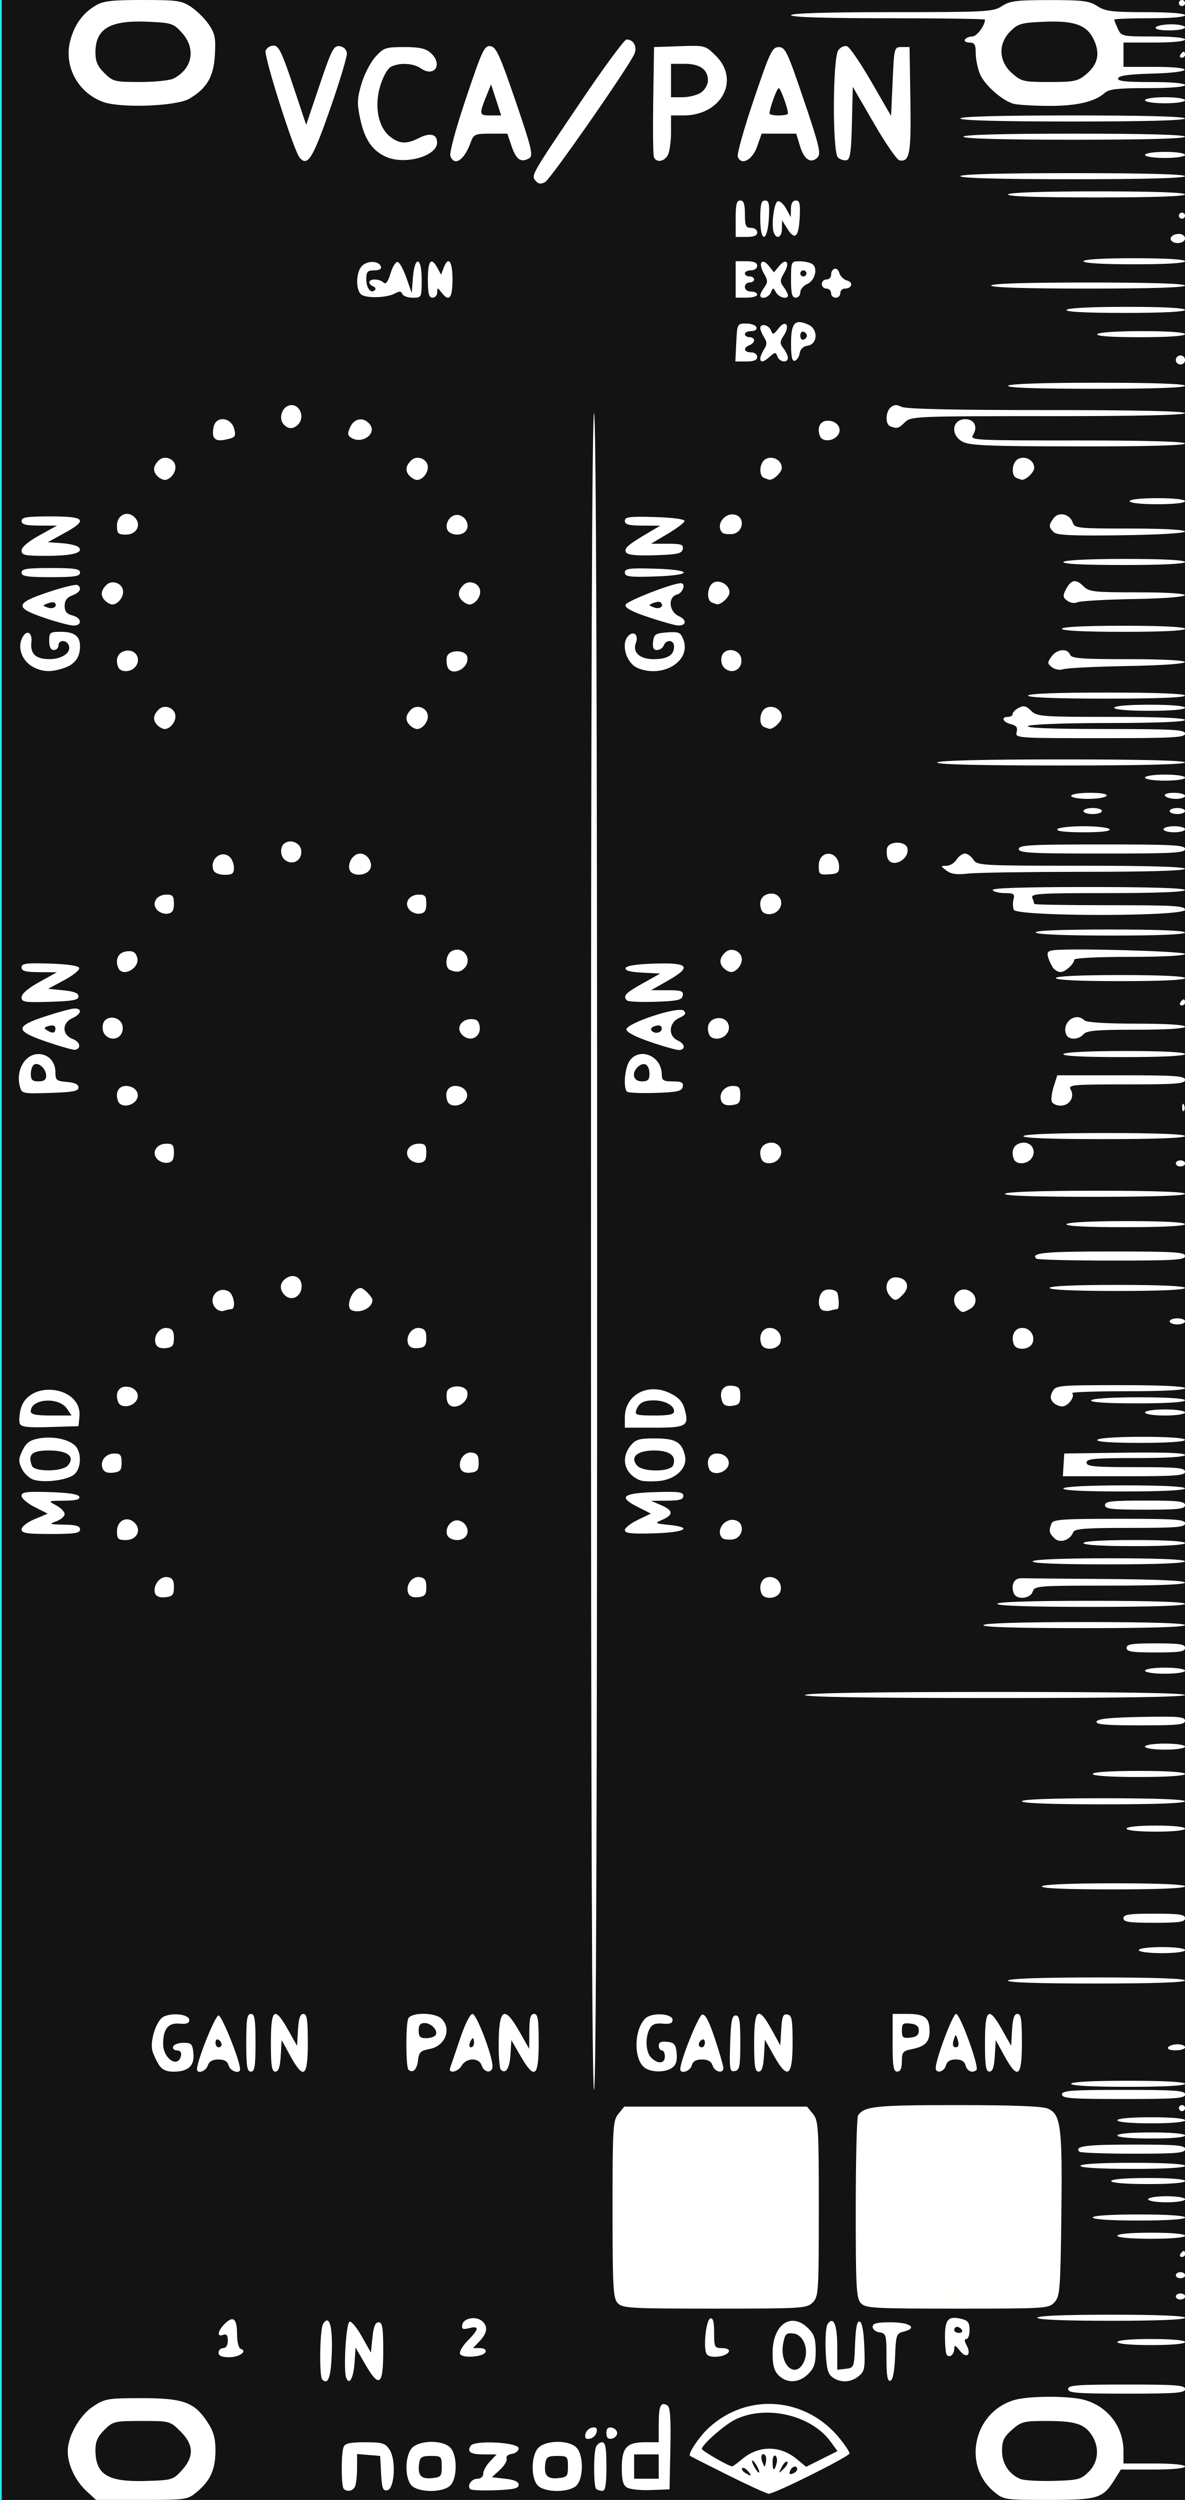 <?xml version="1.0" encoding="UTF-8" standalone="no"?>
<!-- Created with Inkscape (http://www.inkscape.org/) -->

<svg
   width="60.96mm"
   height="128.5mm"
   version="1.1"
   viewBox="0 0 60.96 128.5"
   id="svg16"
   sodipodi:docname="nozori_68_VCA_PAN_dark.svg"
   inkscape:version="1.1.1 (3bf5ae0d25, 2021-09-20, custom)"
   xmlns:inkscape="http://www.inkscape.org/namespaces/inkscape"
   xmlns:sodipodi="http://sodipodi.sourceforge.net/DTD/sodipodi-0.dtd"
   xmlns:xlink="http://www.w3.org/1999/xlink"
   xmlns="http://www.w3.org/2000/svg"
   xmlns:svg="http://www.w3.org/2000/svg"
   xmlns:rdf="http://www.w3.org/1999/02/22-rdf-syntax-ns#"
   xmlns:cc="http://creativecommons.org/ns#"
   xmlns:dc="http://purl.org/dc/elements/1.1/">
  <rect x="0" y="0" width="60.96" height="128.5" fill="#808080" stroke="none"/>
  <defs
     id="defs20">
    <linearGradient
       inkscape:collect="always"
       id="linearGradient4556">
      <stop
         style="stop-color:#000000;stop-opacity:1;"
         offset="0"
         id="stop4552" />
      <stop
         style="stop-color:#000000;stop-opacity:0;"
         offset="1"
         id="stop4554" />
    </linearGradient>
    <radialGradient
       inkscape:collect="always"
       xlink:href="#linearGradient4556"
       id="radialGradient4560"
       cx="30.633"
       cy="14.416"
       fx="30.633"
       fy="14.416"
       r="3.506"
       gradientTransform="matrix(1,0,0,0.975,0,0.358)"
       gradientUnits="userSpaceOnUse" />
  </defs>
  <sodipodi:namedview
     pagecolor="#ffffff"
     bordercolor="#666666"
     borderopacity="1"
     objecttolerance="10"
     gridtolerance="10"
     guidetolerance="10"
     inkscape:pageopacity="0"
     inkscape:pageshadow="2"
     inkscape:window-width="1920"
     inkscape:window-height="1060"
     id="namedview18"
     showgrid="false"
     inkscape:zoom="1.4142136"
     inkscape:cx="-98.28784"
     inkscape:cy="277.18585"
     inkscape:window-x="1920"
     inkscape:window-y="1100"
     inkscape:window-maximized="1"
     inkscape:current-layer="layer19"
     inkscape:pagecheckerboard="0"
     inkscape:document-units="mm" />
  <g
     inkscape:groupmode="layer"
     id="layer3"
     inkscape:label="bg uniform"
     style="display:inline">
    <rect
       style="fill:#131313;fill-opacity:1;fill-rule:nonzero;stroke:#09ffff;stroke-width:0.247;stroke-opacity:1"
       id="rect48"
       width="61.164"
       height="128.89"
       x="-0.036"
       y="-0.142" />
    <rect
       style="fill:#ffffff;fill-opacity:1;fill-rule:nonzero;stroke:#fffff5;stroke-width:0.265;stroke-opacity:1"
       id="rect1206"
       width="9.482"
       height="9.163"
       x="32.081"
       y="108.987" />
    <rect
       style="fill:#ffffff;fill-opacity:1;fill-rule:nonzero;stroke:#fffff5;stroke-width:0.3;stroke-opacity:1"
       id="rect1208"
       width="9.035"
       height="8.956"
       x="44.699"
       y="109.009"
       ry="0" />
  </g>
  <g
     inkscape:groupmode="layer"
     id="layer19"
     inkscape:label="68_VCA_PAN"
     style="display:inline">
    <path
       style="fill:#ffffff;stroke-width:0.157"
       d="m 4.448,128.045 c -0.571,-0.526 -0.964,-1.358 -0.964,-2.04 0,-0.781 0.613,-1.859 1.319,-2.32 0.599,-0.391 0.749,-0.416 2.482,-0.416 2.151,0 2.711,0.203 3.385,1.228 0.316,0.48 0.414,0.829 0.414,1.465 0,0.967 -0.264,1.553 -0.957,2.128 -0.483,0.401 -0.539,0.409 -2.839,0.409 h -2.346 z m 4.907,-1.069 c 0.641,-0.707 0.617,-1.32 -0.076,-2.004 -0.534,-0.527 -0.55,-0.531 -1.991,-0.531 -1.395,0 -1.472,0.018 -1.916,0.456 -0.342,0.337 -0.463,0.605 -0.463,1.025 0,1.276 0.621,1.661 2.586,1.604 1.358,-0.04 1.412,-0.056 1.861,-0.551 z m 41.78,1.103 c -1.663,-1.38 -1.029,-4.145 1.083,-4.724 0.758,-0.208 2.794,-0.208 3.553,0 1.219,0.334 2.024,1.384 2.024,2.642 v 0.63 h 1.583 c 0.95,0 1.583,0.062 1.583,0.156 0,0.094 -0.655,0.156 -1.65,0.156 h -1.65 l -0.332,0.53 c -0.598,0.954 -0.853,1.031 -3.397,1.031 -2.257,0 -2.297,-0.006 -2.798,-0.422 z m 4.867,-1.018 c 0.512,-0.505 0.573,-1.272 0.153,-1.904 -0.378,-0.569 -0.856,-0.716 -2.327,-0.716 -1.16,0 -1.293,0.034 -1.767,0.452 -0.418,0.368 -0.514,0.569 -0.514,1.08 0,0.658 0.35,1.197 0.943,1.45 0.174,0.074 0.939,0.119 1.699,0.099 1.269,-0.034 1.417,-0.071 1.813,-0.462 z m -18.554,0.165 c -1.045,-0.521 -1.923,-0.967 -1.951,-0.992 -0.117,-0.105 0.458,-0.968 0.948,-1.424 1.999,-1.857 5.032,-1.611 6.767,0.549 0.27,0.336 0.491,0.673 0.491,0.748 0,0.158 -3.865,2.086 -4.158,2.074 -0.108,-0.004 -1.051,-0.434 -2.096,-0.955 z m 1.026,-0.212 c -0.11,-0.131 -0.242,-0.197 -0.292,-0.148 -0.05,0.05 0.013,0.156 0.141,0.236 0.335,0.209 0.379,0.183 0.151,-0.088 z m 2.537,-0.091 c 0,-0.224 -0.275,-0.16 -0.371,0.087 -0.059,0.151 -0.012,0.197 0.141,0.139 0.126,-0.048 0.229,-0.15 0.229,-0.226 z m -2.058,-0.139 c -0.093,-0.172 -0.205,-0.312 -0.249,-0.312 -0.044,0 -0.003,0.141 0.09,0.312 0.093,0.172 0.205,0.312 0.249,0.312 0.044,0 0.003,-0.141 -0.09,-0.312 z m 1.547,-0.244 c -0.053,-0.052 -0.182,0.069 -0.286,0.27 -0.181,0.349 -0.177,0.353 0.097,0.095 0.157,-0.148 0.243,-0.312 0.19,-0.365 z m -0.551,0.088 c 0.046,-0.172 0.018,-0.351 -0.061,-0.4 -0.079,-0.048 -0.143,0.092 -0.143,0.312 0,0.478 0.09,0.517 0.204,0.087 z m -1.759,-0.234 c 0.854,-0.709 1.944,-0.704 2.808,0.013 l 0.471,0.391 0.807,-0.403 0.807,-0.403 -0.341,-0.472 c -1.004,-1.39 -3.348,-1.932 -4.94,-1.141 -0.539,0.267 -1.699,1.29 -1.699,1.497 0,0.097 1.344,0.873 1.561,0.901 0.031,0.004 0.268,-0.168 0.527,-0.383 z m 1.173,-0.194 c -0.17,-0.168 -0.261,0.067 -0.141,0.367 0.112,0.281 0.121,0.282 0.176,0.01 0.032,-0.157 0.016,-0.327 -0.035,-0.377 z m -21.68,1.73 c -0.132,-0.13 -0.139,-1.813 -0.009,-2.147 0.074,-0.189 0.331,-0.247 1.105,-0.247 0.891,0 1.038,0.044 1.259,0.376 0.348,0.523 0.265,2.02 -0.116,2.091 -0.224,0.042 -0.277,-0.102 -0.317,-0.857 l -0.048,-0.908 -0.594,-0.049 -0.594,-0.049 v 0.699 c 0,0.385 -0.043,0.81 -0.096,0.946 -0.099,0.254 -0.403,0.327 -0.59,0.143 z m 3.482,-0.181 c -0.333,-0.363 -0.341,-1.407 -0.016,-1.866 0.326,-0.459 1.624,-0.498 2.025,-0.061 0.369,0.402 0.352,1.616 -0.028,1.954 -0.408,0.364 -1.639,0.347 -1.982,-0.027 z m 1.559,-0.964 c 0,-0.52 -0.026,-0.546 -0.554,-0.546 -0.459,0 -0.563,0.062 -0.606,0.363 -0.09,0.624 0.083,0.833 0.645,0.779 0.474,-0.045 0.516,-0.093 0.516,-0.595 z m 1.468,1.162 c -0.182,-0.18 0.064,-0.537 0.369,-0.537 0.176,0 0.3,-0.109 0.3,-0.263 0,-0.145 0.155,-0.426 0.344,-0.625 l 0.344,-0.361 h -0.652 c -0.691,0 -0.885,-0.126 -0.685,-0.444 0.189,-0.302 2.469,-0.18 2.469,0.132 0,0.129 -0.156,0.256 -0.348,0.283 -0.199,0.028 -0.315,0.131 -0.272,0.242 0.041,0.106 -0.112,0.365 -0.34,0.576 l -0.415,0.383 0.688,0.078 c 0.47,0.053 0.688,0.152 0.688,0.312 0,0.184 -0.259,0.244 -1.195,0.279 -0.657,0.025 -1.24,3.1e-4 -1.295,-0.054 z m 3.465,-0.198 c -0.333,-0.363 -0.341,-1.407 -0.016,-1.866 0.326,-0.459 1.624,-0.498 2.025,-0.061 0.369,0.402 0.352,1.616 -0.028,1.954 -0.408,0.364 -1.639,0.347 -1.982,-0.027 z m 1.559,-0.964 c 0,-0.52 -0.026,-0.546 -0.554,-0.546 -0.459,0 -0.563,0.062 -0.606,0.363 -0.09,0.624 0.083,0.833 0.645,0.779 0.474,-0.045 0.516,-0.093 0.516,-0.595 z m 1.451,1.145 c -0.132,-0.13 -0.139,-1.813 -0.009,-2.147 0.053,-0.136 0.195,-0.247 0.317,-0.247 0.17,0 0.221,0.286 0.221,1.249 0,0.937 -0.053,1.249 -0.211,1.249 -0.116,0 -0.259,-0.047 -0.317,-0.104 z m 1.597,-0.061 c -0.209,-0.123 -0.277,-0.369 -0.277,-1.003 0,-1.053 0.25,-1.331 1.199,-1.331 h 0.701 v -0.928 c 0,-0.949 0.104,-1.172 0.448,-0.963 0.143,0.087 0.183,0.682 0.151,2.215 l -0.044,2.096 -0.95,0.038 c -0.523,0.021 -1.075,-0.035 -1.227,-0.125 z m 1.623,-1.084 v -0.625 h -0.633 -0.633 v 0.625 0.625 h 0.633 0.633 z m -3.773,-1.663 c 0.031,-0.157 0.186,-0.31 0.345,-0.341 0.209,-0.04 0.274,0.024 0.234,0.231 -0.031,0.157 -0.186,0.31 -0.345,0.341 -0.209,0.04 -0.274,-0.024 -0.234,-0.231 z m 1.081,-0.055 c 0,-0.235 0.083,-0.319 0.277,-0.283 0.152,0.029 0.277,0.156 0.277,0.283 0,0.126 -0.125,0.254 -0.277,0.283 -0.194,0.037 -0.277,-0.047 -0.277,-0.283 z m 23.751,-2.264 c 0,-0.2 0.44,-0.234 3.008,-0.234 2.569,0 3.008,0.034 3.008,0.234 0,0.2 -0.44,0.234 -3.008,0.234 -2.569,0 -3.008,-0.034 -3.008,-0.234 z m -38.368,-0.491 c -0.164,-0.162 -0.126,-2.598 0.045,-2.864 0.316,-0.493 0.493,0.093 0.446,1.484 -0.042,1.266 -0.189,1.679 -0.491,1.381 z m 1.235,-0.081 c -0.156,-0.4 -0.011,-2.833 0.172,-2.893 0.094,-0.031 0.379,0.315 0.633,0.768 l 0.463,0.824 0.079,-0.781 c 0.056,-0.555 0.148,-0.781 0.317,-0.781 0.194,0 0.238,0.269 0.238,1.483 0,1.782 -0.207,1.924 -0.943,0.648 l -0.482,-0.835 -0.049,0.757 c -0.052,0.799 -0.271,1.213 -0.428,0.809 z m 22.249,-0.13 c -0.238,-0.235 -0.317,-0.52 -0.317,-1.15 0,-1.471 0.955,-2.138 1.828,-1.277 0.311,0.307 0.389,0.542 0.389,1.178 0,0.636 -0.078,0.872 -0.389,1.178 -0.471,0.464 -1.083,0.493 -1.511,0.071 z m 1.294,-0.699 c 0.281,-0.608 -0.01,-1.396 -0.538,-1.457 -0.372,-0.043 -0.434,0.017 -0.529,0.519 -0.209,1.099 0.646,1.85 1.067,0.938 z m 1.472,0.793 c -0.242,-0.174 -0.314,-0.452 -0.353,-1.366 -0.027,-0.631 0.016,-1.244 0.097,-1.363 0.304,-0.444 0.499,0.015 0.499,1.172 v 1.172 l 0.435,-0.049 c 0.429,-0.049 0.436,-0.067 0.482,-1.27 0.033,-0.868 0.102,-1.203 0.238,-1.158 0.122,0.04 0.208,0.508 0.238,1.299 0.042,1.109 0.012,1.265 -0.295,1.51 -0.412,0.33 -0.93,0.351 -1.341,0.054 z m 2.776,-1.006 c 0,-1.179 -0.021,-1.254 -0.356,-1.301 -0.196,-0.027 -0.356,-0.155 -0.356,-0.284 0,-0.182 0.21,-0.234 0.937,-0.234 0.988,0 1.4,0.296 0.664,0.478 -0.379,0.094 -0.403,0.163 -0.447,1.281 -0.03,0.773 -0.114,1.205 -0.244,1.247 -0.147,0.048 -0.198,-0.255 -0.198,-1.187 z m -34.36,-0.258 c 0,-0.129 0.107,-0.234 0.238,-0.234 0.147,0 0.238,-0.147 0.238,-0.385 0,-0.278 -0.066,-0.36 -0.238,-0.296 -0.341,0.129 -0.292,-0.202 0.085,-0.574 0.437,-0.431 0.628,-0.264 0.628,0.548 0,0.383 0.081,0.707 0.186,0.742 0.368,0.121 -0.058,0.433 -0.592,0.433 -0.379,0 -0.545,-0.071 -0.545,-0.234 z m 12.427,0.073 c -0.062,-0.1 0.106,-0.399 0.381,-0.68 0.6,-0.61 0.623,-0.787 0.084,-0.653 -0.335,0.083 -0.399,0.051 -0.355,-0.178 0.065,-0.336 0.69,-0.456 1.01,-0.194 0.323,0.265 0.284,0.617 -0.115,1.037 l -0.344,0.361 h 0.357 c 0.215,0 0.332,0.078 0.292,0.195 -0.084,0.253 -1.164,0.345 -1.31,0.112 z m 12.66,-0.044 c -0.153,-0.394 0.001,-1.719 0.208,-1.787 0.141,-0.046 0.198,0.164 0.198,0.729 0,0.749 0.023,0.794 0.409,0.794 0.589,0 0.395,0.379 -0.224,0.439 -0.328,0.032 -0.534,-0.029 -0.591,-0.176 z m 12.383,0.097 c -0.056,-0.055 -0.101,-0.477 -0.101,-0.937 0,-0.915 0.169,-1.093 0.871,-0.92 0.311,0.077 0.395,0.197 0.395,0.563 0,0.256 -0.074,0.465 -0.164,0.465 -0.111,0 -0.108,0.103 0.007,0.316 0.269,0.496 0.002,0.726 -0.338,0.291 -0.231,-0.296 -0.291,-0.318 -0.294,-0.109 -0.004,0.294 -0.221,0.484 -0.377,0.33 z m 0.77,-1.297 c -0.054,-0.086 -0.165,-0.156 -0.247,-0.156 -0.082,0 -0.149,0.07 -0.149,0.156 0,0.086 0.111,0.156 0.247,0.156 0.136,0 0.203,-0.07 0.149,-0.156 z m 7.996,0.625 c 0,-0.095 0.686,-0.156 1.742,-0.156 1.056,0 1.742,0.061 1.742,0.156 0,0.095 -0.686,0.156 -1.742,0.156 -1.056,0 -1.742,-0.061 -1.742,-0.156 z m -4.117,-1.249 c 0,-0.1 1.372,-0.156 3.8,-0.156 2.428,0 3.8,0.056 3.8,0.156 0,0.1 -1.372,0.156 -3.8,0.156 -2.428,0 -3.8,-0.056 -3.8,-0.156 z m -21.589,-0.754 c -0.231,-0.252 -0.262,-0.82 -0.262,-4.823 0,-4.235 0.02,-4.562 0.303,-4.906 l 0.303,-0.369 h 4.699 4.699 l 0.303,0.369 c 0.282,0.344 0.303,0.671 0.303,4.879 0,4.302 -0.015,4.525 -0.317,4.823 -0.303,0.298 -0.528,0.312 -5.042,0.312 -4.377,0 -4.745,-0.021 -4.988,-0.286 z m 6.761,-0.73 c 0.789,-0.325 1.95,-1.394 2.346,-2.159 1.078,-2.084 0.08,-4.803 -2.162,-5.892 -0.941,-0.457 -1.125,-0.493 -2.178,-0.425 -1.409,0.091 -2.224,0.473 -3.101,1.456 -0.846,0.948 -1.2,2.006 -1.097,3.277 0.245,3.014 3.373,4.904 6.192,3.743 z m 5.748,0.73 c -0.231,-0.252 -0.262,-0.822 -0.26,-4.879 0.001,-2.527 0.055,-4.671 0.119,-4.766 0.32,-0.473 0.876,-0.531 5.086,-0.531 2.918,0 4.407,0.058 4.683,0.182 0.664,0.298 0.744,0.93 0.689,5.462 -0.046,3.833 -0.074,4.186 -0.352,4.489 -0.294,0.32 -0.426,0.328 -5.003,0.328 -4.353,0 -4.721,-0.021 -4.963,-0.286 z m 6.812,-0.803 c 2.957,-1.287 3.556,-5.111 1.137,-7.255 -1.47,-1.303 -3.34,-1.552 -5.06,-0.673 -3.682,1.881 -3.008,7.206 1.045,8.255 0.731,0.189 2.032,0.042 2.878,-0.327 z m 9.394,0.464 c 0,-0.086 0.107,-0.156 0.238,-0.156 0.131,0 0.238,0.07 0.238,0.156 0,0.086 -0.107,0.156 -0.238,0.156 -0.131,0 -0.238,-0.07 -0.238,-0.156 z m 0,-1.093 c 0,-0.086 0.107,-0.156 0.238,-0.156 0.131,0 0.238,0.07 0.238,0.156 0,0.086 -0.107,0.156 -0.238,0.156 -0.131,0 -0.238,-0.07 -0.238,-0.156 z m 0.238,-1.093 c 0.054,-0.086 0.129,-0.156 0.168,-0.156 0.038,0 0.07,0.07 0.07,0.156 0,0.086 -0.075,0.156 -0.168,0.156 -0.092,0 -0.124,-0.07 -0.07,-0.156 z m -3.246,-0.937 c 0,-0.095 0.686,-0.156 1.742,-0.156 1.056,0 1.742,0.061 1.742,0.156 0,0.095 -0.686,0.156 -1.742,0.156 -1.056,0 -1.742,-0.061 -1.742,-0.156 z m -1.267,-0.937 c 0,-0.097 0.897,-0.156 2.375,-0.156 1.478,0 2.375,0.059 2.375,0.156 0,0.097 -0.897,0.156 -2.375,0.156 -1.478,0 -2.375,-0.059 -2.375,-0.156 z m 2.85,-0.937 c 0,-0.087 0.422,-0.156 0.95,-0.156 0.528,0 0.95,0.069 0.95,0.156 0,0.087 -0.422,0.156 -0.95,0.156 -0.528,0 -0.95,-0.069 -0.95,-0.156 z m -1.9,-0.937 c 0,-0.095 0.739,-0.156 1.9,-0.156 1.161,0 1.9,0.061 1.9,0.156 0,0.095 -0.739,0.156 -1.9,0.156 -1.161,0 -1.9,-0.061 -1.9,-0.156 z m -1.583,-0.781 c 0,-0.098 1.003,-0.156 2.692,-0.156 1.689,0 2.692,0.058 2.692,0.156 0,0.098 -1.003,0.156 -2.692,0.156 -1.689,0 -2.692,-0.058 -2.692,-0.156 z m -0.048,-0.724 c -0.292,-0.288 0.311,-0.369 2.75,-0.369 2.279,0 2.682,0.035 2.682,0.234 0,0.199 -0.402,0.234 -2.665,0.234 -1.466,0 -2.711,-0.045 -2.767,-0.1 z m 1.949,-0.837 c 0,-0.095 0.686,-0.156 1.742,-0.156 1.056,0 1.742,0.061 1.742,0.156 0,0.095 -0.686,0.156 -1.742,0.156 -1.056,0 -1.742,-0.061 -1.742,-0.156 z m 0,-0.781 c 0,-0.095 0.686,-0.156 1.742,-0.156 1.056,0 1.742,0.061 1.742,0.156 0,0.095 -0.686,0.156 -1.742,0.156 -1.056,0 -1.742,-0.061 -1.742,-0.156 z m 3.167,-0.625 c 0,-0.086 0.071,-0.156 0.158,-0.156 0.087,0 0.158,0.07 0.158,0.156 0,0.086 -0.071,0.156 -0.158,0.156 -0.087,0 -0.158,-0.07 -0.158,-0.156 z m -6.017,-0.703 c 0,-0.2 0.457,-0.234 3.167,-0.234 2.709,0 3.167,0.034 3.167,0.234 0,0.2 -0.457,0.234 -3.167,0.234 -2.709,0 -3.167,-0.034 -3.167,-0.234 z M 30.402,64.329 c 0,-28.625 0.053,-43.094 0.158,-43.094 0.105,0 0.158,14.469 0.158,43.094 0,28.625 -0.053,43.094 -0.158,43.094 -0.105,0 -0.158,-14.469 -0.158,-43.094 z M 55.103,107.11 c 0,-0.099 1.082,-0.156 2.929,-0.156 1.847,0 2.929,0.058 2.929,0.156 0,0.099 -1.082,0.156 -2.929,0.156 -1.847,0 -2.929,-0.058 -2.929,-0.156 z M 8.175,106.134 c -0.124,-0.193 -0.271,-0.506 -0.329,-0.695 -0.151,-0.5 0.188,-1.575 0.559,-1.771 0.449,-0.237 1.333,-0.129 1.333,0.163 0,0.169 -0.14,0.221 -0.504,0.187 -0.577,-0.055 -0.842,0.272 -0.842,1.041 0,0.772 0.787,1.279 0.922,0.594 0.031,-0.159 -0.051,-0.26 -0.211,-0.26 -0.144,0 -0.233,-0.088 -0.196,-0.195 0.036,-0.107 0.274,-0.195 0.528,-0.195 0.411,0 0.468,0.059 0.514,0.54 0.062,0.646 -0.262,0.944 -1.029,0.944 -0.367,0 -0.586,-0.103 -0.745,-0.351 z m 1.959,0.227 c 0,-0.432 0.935,-2.764 1.108,-2.764 0.173,0 1.108,2.332 1.108,2.764 0,0.269 -0.51,0.105 -0.587,-0.188 -0.058,-0.219 -0.216,-0.312 -0.529,-0.312 -0.307,0 -0.477,0.097 -0.546,0.312 -0.095,0.296 -0.554,0.452 -0.554,0.188 z m 1.267,-1.272 c 0,-0.081 -0.071,-0.19 -0.158,-0.243 -0.087,-0.053 -0.158,0.013 -0.158,0.147 0,0.134 0.071,0.243 0.158,0.243 0.087,0 0.158,-0.066 0.158,-0.147 z m 1.267,-0.087 c 0,-1.214 0.043,-1.483 0.238,-1.483 0.194,0 0.238,0.269 0.238,1.483 0,1.214 -0.043,1.483 -0.238,1.483 -0.194,0 -0.238,-0.269 -0.238,-1.483 z m 1.267,0 c 0,-1.765 0.188,-1.905 0.885,-0.664 l 0.461,0.82 0.048,-0.82 c 0.034,-0.59 0.112,-0.82 0.277,-0.82 0.184,0 0.229,0.293 0.229,1.483 0,1.77 -0.211,1.928 -0.901,0.674 l -0.445,-0.81 -0.048,0.81 c -0.034,0.581 -0.113,0.81 -0.277,0.81 -0.184,0 -0.229,-0.293 -0.229,-1.483 z m 7.076,1.382 c -0.134,-0.133 -0.145,-2.279 -0.013,-2.619 0.13,-0.335 1.374,-0.336 1.714,-0.002 0.539,0.532 0.193,1.41 -0.615,1.559 -0.464,0.086 -0.551,0.171 -0.592,0.58 -0.047,0.47 -0.278,0.694 -0.494,0.481 z m 1.4,-1.78 c 0.143,-0.228 -0.221,-0.618 -0.578,-0.618 -0.212,0 -0.297,0.113 -0.297,0.39 0,0.31 0.08,0.39 0.387,0.39 0.213,0 0.432,-0.073 0.489,-0.163 z m 0.747,1.685 c 0.04,-0.107 0.267,-0.775 0.505,-1.483 0.254,-0.758 0.519,-1.288 0.644,-1.288 0.209,0 1.029,2.147 1.029,2.694 0,0.375 -0.431,0.345 -0.554,-0.04 -0.064,-0.198 -0.24,-0.312 -0.48,-0.312 -0.218,0 -0.452,0.133 -0.549,0.312 -0.182,0.336 -0.715,0.441 -0.594,0.117 z m 1.228,-1.288 c 0,-0.129 -0.028,-0.234 -0.062,-0.234 -0.034,0 -0.103,0.105 -0.153,0.234 -0.05,0.129 -0.022,0.234 0.062,0.234 0.084,0 0.153,-0.105 0.153,-0.234 z m 1.376,1.382 c -0.06,-0.059 -0.109,-0.617 -0.109,-1.24 0,-1.916 0.279,-2.106 1.063,-0.726 l 0.508,0.896 0.006,-0.898 c 0.005,-0.691 0.061,-0.898 0.244,-0.898 0.194,0 0.238,0.269 0.238,1.483 0,1.775 -0.211,1.927 -0.937,0.675 l -0.468,-0.809 -0.049,0.757 c -0.046,0.708 -0.242,1.008 -0.495,0.759 z m 7.458,-0.064 c -0.626,-0.36 -0.639,-1.96 -0.02,-2.57 0.325,-0.32 1.399,-0.258 1.399,0.081 0,0.169 -0.14,0.221 -0.504,0.187 -0.373,-0.035 -0.548,0.033 -0.673,0.263 -0.246,0.454 -0.206,1.209 0.08,1.491 0.345,0.341 0.701,0.307 0.701,-0.067 0,-0.172 -0.071,-0.312 -0.158,-0.312 -0.087,0 -0.158,-0.11 -0.158,-0.245 0,-0.175 0.124,-0.23 0.435,-0.195 0.369,0.042 0.443,0.132 0.487,0.589 0.037,0.379 -0.031,0.6 -0.228,0.742 -0.331,0.238 -0.98,0.256 -1.361,0.037 z m 1.775,0.041 c 0,-0.435 0.939,-2.772 1.128,-2.808 0.159,-0.031 0.359,0.35 0.659,1.258 0.237,0.716 0.43,1.386 0.43,1.488 0,0.31 -0.447,0.208 -0.554,-0.126 -0.069,-0.215 -0.24,-0.312 -0.546,-0.312 -0.313,0 -0.471,0.093 -0.529,0.312 -0.078,0.294 -0.587,0.457 -0.587,0.188 z m 1.267,-1.368 c 0,-0.134 -0.071,-0.2 -0.158,-0.147 -0.087,0.053 -0.158,0.163 -0.158,0.243 0,0.081 0.071,0.147 0.158,0.147 0.087,0 0.158,-0.11 0.158,-0.243 z m 1.3,0.061 c 0.037,-1.171 0.092,-1.457 0.283,-1.457 0.194,0 0.238,0.26 0.238,1.403 0,1.224 -0.036,1.41 -0.283,1.457 -0.258,0.049 -0.279,-0.074 -0.238,-1.403 z m 1.233,-0.052 c 0,-1.77 0.211,-1.928 0.901,-0.674 l 0.445,0.81 0.048,-0.82 c 0.04,-0.672 0.096,-0.81 0.317,-0.769 0.229,0.043 0.268,0.259 0.268,1.452 0,1.747 -0.256,1.925 -0.961,0.67 l -0.464,-0.826 -0.048,0.82 c -0.034,0.59 -0.112,0.82 -0.277,0.82 -0.184,0 -0.229,-0.293 -0.229,-1.483 z m 7.125,0 v -1.483 h 0.76 c 0.89,0 1.14,0.191 1.14,0.871 0,0.574 -0.227,0.806 -0.926,0.943 -0.442,0.087 -0.5,0.159 -0.5,0.625 0,0.364 -0.073,0.527 -0.238,0.527 -0.194,0 -0.238,-0.269 -0.238,-1.483 z m 1.346,-0.625 c 0,-0.225 -0.122,-0.326 -0.435,-0.362 -0.377,-0.043 -0.435,0.005 -0.435,0.362 0,0.356 0.058,0.405 0.435,0.362 0.313,-0.035 0.435,-0.137 0.435,-0.362 z m 0.871,1.922 c 0,-0.455 0.876,-2.781 1.048,-2.781 0.205,0 1.199,2.729 1.048,2.877 -0.193,0.19 -0.48,0.075 -0.559,-0.223 -0.057,-0.215 -0.216,-0.312 -0.508,-0.312 -0.292,0 -0.451,0.098 -0.508,0.312 -0.088,0.333 -0.521,0.438 -0.521,0.126 z m 1.154,-1.375 c -0.046,-0.172 -0.102,-0.312 -0.125,-0.312 -0.023,0 -0.08,0.141 -0.125,0.312 -0.052,0.195 -0.005,0.312 0.125,0.312 0.13,0 0.177,-0.117 0.125,-0.312 z m 1.379,0.078 c 0,-1.765 0.188,-1.905 0.885,-0.664 l 0.461,0.82 0.048,-0.82 c 0.034,-0.59 0.112,-0.82 0.277,-0.82 0.184,0 0.229,0.293 0.229,1.483 0,1.77 -0.211,1.928 -0.901,0.674 l -0.445,-0.81 -0.048,0.81 c -0.034,0.581 -0.113,0.81 -0.277,0.81 -0.184,0 -0.229,-0.293 -0.229,-1.483 z m 9.421,0.234 c 0.054,-0.086 0.272,-0.156 0.484,-0.156 0.213,0 0.387,0.07 0.387,0.156 0,0.086 -0.218,0.156 -0.484,0.156 -0.283,0 -0.444,-0.065 -0.387,-0.156 z m -8.234,-3.435 c 0.062,-0.098 1.77,-0.156 4.601,-0.156 2.897,0 4.503,0.056 4.503,0.156 0,0.101 -1.639,0.156 -4.601,0.156 -3.027,0 -4.568,-0.053 -4.503,-0.156 z m 6.73,-1.561 c 0,-0.09 0.501,-0.156 1.188,-0.156 0.686,0 1.188,0.066 1.188,0.156 0,0.09 -0.501,0.156 -1.188,0.156 -0.686,0 -1.188,-0.066 -1.188,-0.156 z m -0.792,-1.639 c 0,-0.193 0.281,-0.234 1.583,-0.234 1.302,0 1.583,0.042 1.583,0.234 0,0.193 -0.281,0.234 -1.583,0.234 -1.302,0 -1.583,-0.042 -1.583,-0.234 z m -4.196,-1.639 c 0.061,-0.097 1.479,-0.156 3.73,-0.156 2.316,0 3.633,0.057 3.633,0.156 0,0.1 -1.349,0.156 -3.73,0.156 -2.447,0 -3.697,-0.054 -3.633,-0.156 z m 4.354,-2.967 c 0,-0.093 0.607,-0.156 1.504,-0.156 0.897,0 1.504,0.063 1.504,0.156 0,0.093 -0.607,0.156 -1.504,0.156 -0.897,0 -1.504,-0.063 -1.504,-0.156 z m -5.384,-1.405 c 0,-0.1 1.504,-0.156 4.196,-0.156 2.692,0 4.196,0.056 4.196,0.156 0,0.1 -1.504,0.156 -4.196,0.156 -2.692,0 -4.196,-0.056 -4.196,-0.156 z m 3.642,-1.405 c 0,-0.097 0.897,-0.156 2.375,-0.156 1.478,0 2.375,0.059 2.375,0.156 0,0.097 -0.897,0.156 -2.375,0.156 -1.478,0 -2.375,-0.059 -2.375,-0.156 z m 2.692,-1.405 c 0,-0.088 0.449,-0.156 1.029,-0.156 0.581,0 1.029,0.068 1.029,0.156 0,0.088 -0.449,0.156 -1.029,0.156 -0.581,0 -1.029,-0.068 -1.029,-0.156 z M 56.409,88.491 c 0.048,-0.141 0.687,-0.207 2.309,-0.238 1.926,-0.037 2.243,-0.009 2.243,0.195 0,0.203 -0.344,0.238 -2.309,0.238 -1.777,0 -2.294,-0.045 -2.243,-0.195 z M 41.407,87.125 c 0.064,-0.101 3.512,-0.156 9.827,-0.156 6.38,0 9.729,0.054 9.729,0.156 0,0.102 -3.381,0.156 -9.827,0.156 -6.511,0 -9.793,-0.053 -9.729,-0.156 z m 17.497,-1.249 c 0,-0.088 0.449,-0.156 1.029,-0.156 0.581,0 1.029,0.068 1.029,0.156 0,0.088 -0.449,0.156 -1.029,0.156 -0.581,0 -1.029,-0.068 -1.029,-0.156 z m -0.95,-1.171 c 0,-0.192 0.273,-0.234 1.504,-0.234 1.232,0 1.504,0.042 1.504,0.234 0,0.192 -0.273,0.234 -1.504,0.234 -1.232,0 -1.504,-0.042 -1.504,-0.234 z M 50.59,83.533 c 0.062,-0.099 1.981,-0.156 5.235,-0.156 3.319,0 5.137,0.055 5.137,0.156 0,0.101 -1.85,0.156 -5.235,0.156 -3.449,0 -5.201,-0.053 -5.137,-0.156 z m 0.713,-1.093 c 0,-0.101 1.715,-0.156 4.829,-0.156 3.114,0 4.829,0.055 4.829,0.156 0,0.101 -1.715,0.156 -4.829,0.156 -3.114,0 -4.829,-0.055 -4.829,-0.156 z M 7.983,81.917 c -0.149,-0.384 0.23,-0.906 0.618,-0.852 0.267,0.038 0.346,0.154 0.346,0.517 0,0.395 -0.068,0.476 -0.436,0.518 -0.276,0.031 -0.47,-0.036 -0.527,-0.183 z m 13.018,-0.026 c -0.155,-0.398 0.187,-0.882 0.584,-0.826 0.267,0.038 0.346,0.154 0.346,0.517 0,0.389 -0.07,0.476 -0.415,0.516 -0.27,0.031 -0.45,-0.042 -0.514,-0.206 z m 18.17,0.012 c -0.154,-0.395 0.011,-0.788 0.351,-0.836 0.424,-0.06 0.752,0.332 0.62,0.742 -0.121,0.375 -0.835,0.445 -0.971,0.095 z m 12.984,0 c -0.166,-0.426 0.01,-0.79 0.377,-0.779 0.195,0.006 2.171,0.024 4.392,0.039 2.567,0.018 4.038,0.085 4.038,0.184 0,0.1 -1.395,0.156 -3.869,0.156 -3.73,0 -3.872,0.011 -3.969,0.312 -0.119,0.368 -0.834,0.433 -0.968,0.087 z m 0.968,-1.649 c 0.061,-0.097 1.559,-0.156 3.968,-0.156 2.474,0 3.87,0.056 3.87,0.156 0,0.1 -1.428,0.156 -3.968,0.156 -2.605,0 -3.934,-0.054 -3.87,-0.156 z m 2.613,-0.937 c 0,-0.098 0.976,-0.156 2.613,-0.156 1.636,0 2.613,0.058 2.613,0.156 0,0.098 -0.976,0.156 -2.613,0.156 -1.636,0 -2.613,-0.058 -2.613,-0.156 z m -1.493,-0.246 c -0.273,-0.269 -0.296,-0.387 -0.152,-0.756 0.084,-0.215 0.541,-0.247 3.484,-0.247 2.905,0 3.387,0.033 3.387,0.234 0,0.199 -0.42,0.234 -2.833,0.234 -2.315,0 -2.849,0.041 -2.92,0.224 -0.161,0.414 -0.688,0.584 -0.965,0.311 z M 6.017,78.704 c 0,-0.552 0.529,-0.805 0.905,-0.434 0.376,0.371 0.119,0.892 -0.44,0.892 -0.408,0 -0.464,-0.056 -0.464,-0.458 z M 23.009,78.906 c -0.131,-0.337 0.15,-0.759 0.505,-0.759 0.155,0 0.355,0.113 0.443,0.252 0.242,0.378 0.018,0.763 -0.443,0.763 -0.23,0 -0.449,-0.111 -0.505,-0.255 z m 14.156,0.159 c -0.39,-0.385 0.133,-1.089 0.68,-0.917 0.505,0.158 0.376,0.92 -0.166,0.983 -0.221,0.025 -0.453,-0.004 -0.515,-0.065 z M 1.109,78.609 c 0,-0.135 0.296,-0.365 0.673,-0.523 L 2.455,77.804 1.782,77.464 C 1.412,77.278 1.109,77.019 1.109,76.889 c 0,-0.198 0.24,-0.229 1.452,-0.192 0.987,0.031 1.473,0.107 1.517,0.24 0.047,0.139 -0.176,0.197 -0.779,0.201 -0.839,0.006 -0.842,0.008 -0.409,0.239 0.239,0.128 0.435,0.33 0.435,0.449 0,0.119 -0.196,0.287 -0.435,0.373 -0.391,0.141 -0.351,0.158 0.396,0.169 0.628,0.009 0.831,0.07 0.831,0.247 0,0.192 -0.273,0.234 -1.504,0.234 -1.249,0 -1.504,-0.041 -1.504,-0.241 z m 31.035,0.043 c 0,-0.115 0.302,-0.353 0.671,-0.53 l 0.671,-0.321 -0.682,-0.343 c -1.019,-0.512 -0.787,-0.709 0.896,-0.761 1.22,-0.038 1.452,-0.007 1.452,0.195 0,0.185 -0.192,0.241 -0.831,0.246 l -0.831,0.006 0.515,0.221 c 0.628,0.269 0.653,0.493 0.083,0.746 -0.425,0.189 -0.421,0.193 0.321,0.27 1.284,0.133 0.84,0.388 -0.759,0.435 -1.175,0.035 -1.505,-0.001 -1.505,-0.164 z m 24.701,-1.286 c 0,-0.196 0.334,-0.234 2.058,-0.234 1.724,0 2.058,0.038 2.058,0.234 0,0.196 -0.334,0.234 -2.058,0.234 -1.724,0 -2.058,-0.038 -2.058,-0.234 z m -2.138,-0.859 c 0.06,-0.095 1.295,-0.156 3.176,-0.156 1.947,0 3.078,0.057 3.078,0.156 0,0.099 -1.164,0.156 -3.176,0.156 -2.077,0 -3.142,-0.054 -3.078,-0.156 z M 1.742,76.064 c -0.218,-0.064 -0.493,-0.316 -0.613,-0.56 -0.187,-0.382 -0.183,-0.514 0.028,-0.95 0.188,-0.389 0.378,-0.53 0.824,-0.613 0.699,-0.129 1.482,0.016 1.859,0.344 0.364,0.317 0.358,1.165 -0.012,1.495 -0.331,0.296 -1.503,0.455 -2.086,0.284 z m 1.753,-0.74 c 0.383,-0.455 -0.015,-0.768 -0.976,-0.768 -0.879,0 -1.103,0.202 -0.874,0.79 0.126,0.323 1.574,0.306 1.85,-0.022 z m 29.44,0.769 c -0.809,-0.322 -1.031,-1.133 -0.489,-1.793 0.26,-0.316 0.441,-0.368 1.267,-0.363 1.045,0.006 1.348,0.179 1.519,0.87 0.159,0.64 -0.463,1.248 -1.352,1.321 -0.389,0.032 -0.814,0.016 -0.945,-0.036 z m 1.693,-0.777 c 0.187,-0.481 -0.173,-0.759 -0.98,-0.759 -0.866,0 -1.248,0.332 -0.882,0.768 0.295,0.35 1.725,0.344 1.862,-0.008 z m 20.085,-0.018 0.036,-0.586 3.106,-0.042 c 2.036,-0.028 3.106,0.013 3.106,0.117 0,0.102 -0.915,0.159 -2.533,0.159 -2.146,0 -2.533,0.036 -2.533,0.234 0,0.198 0.387,0.234 2.533,0.234 2.146,0 2.533,0.036 2.533,0.234 0,0.2 -0.455,0.234 -3.142,0.234 H 54.677 Z M 5.279,75.482 c -0.148,-0.38 0.155,-0.77 0.598,-0.77 0.315,0 0.379,0.079 0.379,0.468 0,0.395 -0.068,0.476 -0.436,0.518 -0.297,0.034 -0.469,-0.035 -0.54,-0.216 z m 18.415,0.008 c -0.155,-0.398 0.187,-0.882 0.584,-0.826 0.267,0.038 0.346,0.154 0.346,0.517 0,0.389 -0.07,0.476 -0.415,0.516 -0.27,0.031 -0.45,-0.042 -0.514,-0.206 z m 12.786,0.012 c -0.169,-0.433 0.011,-0.79 0.399,-0.79 0.499,0 0.782,0.433 0.501,0.768 -0.26,0.309 -0.784,0.322 -0.9,0.022 z m 19.969,-1.492 c 0.058,-0.092 1.004,-0.156 2.305,-0.156 1.366,0 2.207,0.06 2.207,0.156 0,0.097 -0.874,0.156 -2.305,0.156 -1.497,0 -2.271,-0.055 -2.207,-0.156 z M 1.017,73.175 C 0.97,73.054 0.992,72.717 1.067,72.428 1.464,70.882 4.242,71.24 4.086,72.818 l -0.048,0.489 -1.467,0.045 c -1.151,0.035 -1.486,-0.003 -1.553,-0.176 z m 2.428,-0.767 c -0.418,-0.624 -1.862,-0.518 -1.862,0.136 0,0.161 0.263,0.215 1.049,0.215 H 3.681 Z M 32.144,72.859 c 0,-1.167 1.182,-1.801 2.326,-1.247 0.425,0.206 0.639,0.434 0.74,0.788 0.256,0.901 0.124,0.985 -1.557,0.985 h -1.509 z m 2.533,-0.328 c 0,-0.296 -0.494,-0.553 -1.058,-0.55 -0.524,0.003 -0.748,0.13 -0.888,0.505 -0.091,0.242 0.013,0.273 0.922,0.273 0.794,0 1.024,-0.051 1.024,-0.229 z m 24.226,0.073 c 0,-0.088 0.449,-0.156 1.029,-0.156 0.581,0 1.029,0.068 1.029,0.156 0,0.088 -0.449,0.156 -1.029,0.156 -0.581,0 -1.029,-0.068 -1.029,-0.156 z M 6.078,72.066 c -0.169,-0.433 0.011,-0.79 0.399,-0.79 0.499,0 0.782,0.433 0.501,0.768 -0.26,0.309 -0.784,0.322 -0.9,0.022 z m 16.943,0 c -0.048,-0.124 -0.063,-0.352 -0.032,-0.507 0.077,-0.394 0.974,-0.396 1.051,-0.002 0.114,0.582 -0.811,1.044 -1.019,0.509 z m 14.121,-0.056 c -0.161,-0.5 0.063,-0.834 0.525,-0.781 0.345,0.039 0.415,0.127 0.415,0.516 0,0.391 -0.07,0.476 -0.422,0.517 -0.303,0.035 -0.449,-0.036 -0.518,-0.251 z m 17.02,0.057 c -0.14,-0.166 -0.144,-0.307 -0.014,-0.546 0.168,-0.31 0.303,-0.322 3.495,-0.322 2.108,0 3.32,0.057 3.32,0.156 0,0.099 -1.091,0.156 -2.956,0.156 -1.626,0 -2.911,0.044 -2.856,0.099 0.175,0.172 -0.205,0.682 -0.508,0.682 -0.16,0 -0.377,-0.101 -0.48,-0.224 z m 1.971,-0.088 c 0.058,-0.093 1.057,-0.156 2.464,-0.156 1.472,0 2.366,0.059 2.366,0.156 0,0.097 -0.927,0.156 -2.464,0.156 -1.602,0 -2.429,-0.055 -2.366,-0.156 z M 8.017,69.088 c -0.155,-0.398 0.187,-0.882 0.584,-0.826 0.267,0.038 0.346,0.154 0.346,0.517 0,0.389 -0.07,0.476 -0.415,0.516 -0.27,0.031 -0.45,-0.042 -0.514,-0.206 z m 12.984,0 c -0.155,-0.398 0.187,-0.882 0.584,-0.826 0.267,0.038 0.346,0.154 0.346,0.517 0,0.389 -0.07,0.476 -0.415,0.516 -0.27,0.031 -0.45,-0.042 -0.514,-0.206 z m 18.17,0.012 c -0.154,-0.395 0.011,-0.788 0.351,-0.836 0.424,-0.06 0.752,0.332 0.62,0.742 -0.121,0.375 -0.835,0.445 -0.971,0.095 z m 12.984,0 c -0.154,-0.395 0.011,-0.788 0.351,-0.836 0.424,-0.06 0.752,0.332 0.62,0.742 -0.121,0.375 -0.835,0.445 -0.971,0.095 z m 8.015,-1.18 c 0,-0.086 0.178,-0.156 0.396,-0.156 0.218,0 0.396,0.07 0.396,0.156 0,0.086 -0.178,0.156 -0.396,0.156 -0.218,0 -0.396,-0.07 -0.396,-0.156 z M 11.119,67.267 c -0.476,-0.469 0.045,-1.201 0.634,-0.89 0.287,0.151 0.4,0.918 0.136,0.918 -0.08,0 -0.242,0.037 -0.361,0.081 -0.118,0.045 -0.302,-0.004 -0.409,-0.109 z m 6.984,0.085 c -0.37,-0.149 0.02,-1.138 0.452,-1.147 0.152,-0.003 0.605,0.462 0.605,0.622 0,0.394 -0.618,0.702 -1.057,0.525 z m 24.214,-0.004 c -0.265,-0.105 -0.252,-0.751 0.02,-0.973 0.208,-0.17 0.711,-0.092 0.753,0.117 0.087,0.435 0.074,0.803 -0.029,0.803 -0.068,0 -0.219,0.03 -0.335,0.066 -0.116,0.036 -0.3,0.03 -0.409,-0.013 z M 49.276,67.264 c -0.478,-0.471 0.007,-1.219 0.592,-0.911 0.412,0.217 0.423,0.724 0.021,0.937 -0.382,0.201 -0.382,0.201 -0.612,-0.026 z M 14.65,66.573 c -0.302,-0.298 -0.263,-0.665 0.094,-0.887 0.379,-0.236 0.774,-0.018 0.774,0.427 0,0.53 -0.518,0.804 -0.868,0.46 z m 31.118,0.028 c -0.318,-0.378 -0.143,-0.945 0.292,-0.945 0.566,0 0.789,0.449 0.421,0.85 -0.35,0.381 -0.461,0.396 -0.714,0.096 z m 8.227,-0.399 c 0,-0.099 1.267,-0.156 3.484,-0.156 2.217,0 3.484,0.057 3.484,0.156 0,0.099 -1.267,0.156 -3.484,0.156 -2.217,0 -3.484,-0.057 -3.484,-0.156 z m -0.682,-1.505 c -0.304,-0.3 0.418,-0.369 3.858,-0.369 3.264,0 3.791,0.033 3.791,0.234 0,0.202 -0.525,0.234 -3.774,0.234 -2.076,0 -3.819,-0.045 -3.875,-0.1 z m 1.553,-1.774 c 0.06,-0.095 1.268,-0.156 3.097,-0.156 1.894,0 2.999,0.058 2.999,0.156 0,0.099 -1.138,0.156 -3.097,0.156 -2.024,0 -3.063,-0.054 -2.999,-0.156 z M 51.699,61.362 c 0.062,-0.098 1.796,-0.156 4.68,-0.156 2.949,0 4.583,0.056 4.583,0.156 0,0.101 -1.666,0.156 -4.68,0.156 -3.08,0 -4.647,-0.053 -4.583,-0.156 z m 8.788,-1.561 c 0,-0.086 0.107,-0.156 0.238,-0.156 0.131,0 0.238,0.07 0.238,0.156 0,0.086 -0.107,0.156 -0.238,0.156 -0.131,0 -0.238,-0.07 -0.238,-0.156 z M 8.071,59.561 c -0.288,-0.342 -0.01,-0.775 0.497,-0.775 0.315,0 0.379,0.079 0.379,0.468 0,0.356 -0.079,0.48 -0.331,0.515 -0.182,0.026 -0.427,-0.068 -0.545,-0.208 z m 12.984,0 c -0.288,-0.342 -0.01,-0.775 0.497,-0.775 0.315,0 0.379,0.079 0.379,0.468 0,0.356 -0.079,0.48 -0.331,0.515 -0.182,0.026 -0.427,-0.068 -0.545,-0.208 z m 18.116,0.015 c -0.17,-0.438 0.015,-0.789 0.442,-0.838 0.489,-0.056 0.76,0.458 0.441,0.836 -0.245,0.292 -0.77,0.293 -0.883,0.002 z m 12.984,0 c -0.17,-0.438 0.015,-0.789 0.442,-0.838 0.489,-0.056 0.76,0.458 0.441,0.836 -0.245,0.292 -0.77,0.293 -0.883,0.002 z m 0.493,-1.18 c 0.061,-0.098 1.638,-0.156 4.205,-0.156 2.633,0 4.108,0.056 4.108,0.156 0,0.1 -1.507,0.156 -4.205,0.156 -2.763,0 -4.172,-0.054 -4.108,-0.156 z m 8.167,-1.496 c 0.008,-0.182 0.045,-0.219 0.096,-0.094 0.046,0.113 0.04,0.247 -0.012,0.299 -0.053,0.052 -0.09,-0.04 -0.083,-0.205 z M 6.078,56.609 c -0.169,-0.433 0.011,-0.79 0.399,-0.79 0.499,0 0.782,0.433 0.501,0.768 -0.26,0.309 -0.784,0.322 -0.9,0.022 z m 16.943,0 c -0.169,-0.433 0.011,-0.79 0.399,-0.79 0.499,0 0.782,0.433 0.501,0.768 -0.26,0.309 -0.784,0.322 -0.9,0.022 z m 14.085,-0.02 c -0.148,-0.38 0.155,-0.77 0.598,-0.77 0.315,0 0.379,0.079 0.379,0.468 0,0.395 -0.068,0.476 -0.436,0.518 -0.297,0.034 -0.469,-0.035 -0.54,-0.216 z m 17.001,0.037 c -0.044,-0.114 9.5e-4,-0.466 0.101,-0.781 l 0.182,-0.573 h 3.286 c 2.816,0 3.286,0.034 3.286,0.234 0,0.2 -0.441,0.234 -3.016,0.234 -2.809,0 -3.006,0.018 -2.864,0.269 0.216,0.38 -0.065,0.824 -0.522,0.824 -0.205,0 -0.41,-0.094 -0.454,-0.208 z M 1.017,55.825 c -0.209,-0.823 0.272,-1.645 0.963,-1.645 0.504,0 0.871,0.395 0.871,0.939 0,0.405 0.057,0.452 0.594,0.496 0.4,0.033 0.594,0.125 0.594,0.283 0,0.188 -0.288,0.243 -1.46,0.279 -1.447,0.044 -1.461,0.041 -1.561,-0.351 z m 1.359,-0.533 c 0,-0.352 -0.395,-0.711 -0.626,-0.57 -0.091,0.055 -0.165,0.272 -0.165,0.482 0,0.302 0.082,0.381 0.396,0.381 0.282,0 0.396,-0.085 0.396,-0.293 z M 32.255,56.111 c -0.203,-0.2 -0.115,-1.232 0.135,-1.584 0.516,-0.727 1.654,-0.244 1.654,0.703 0,0.304 0.083,0.356 0.566,0.356 0.453,0 0.555,0.054 0.513,0.273 -0.045,0.23 -0.265,0.28 -1.405,0.318 -0.743,0.025 -1.402,-0.005 -1.463,-0.065 z m 1.155,-0.907 c 0,-0.468 -0.253,-0.646 -0.561,-0.394 -0.386,0.316 -0.288,0.775 0.165,0.775 0.314,0 0.396,-0.079 0.396,-0.381 z m 21.297,-1.024 c 0.06,-0.095 1.295,-0.156 3.176,-0.156 1.947,0 3.078,0.057 3.078,0.156 0,0.099 -1.164,0.156 -3.176,0.156 -2.077,0 -3.142,-0.054 -3.078,-0.156 z M 2.455,53.568 C 0.758,52.993 0.737,52.766 2.328,52.244 c 0.68,-0.223 1.361,-0.406 1.513,-0.406 0.407,0 0.337,0.292 -0.119,0.497 -0.545,0.245 -0.538,0.863 0.013,1.069 0.384,0.144 0.465,0.478 0.136,0.558 -0.082,0.02 -0.718,-0.157 -1.415,-0.394 z m 0.396,-0.701 c 0,-0.146 -0.111,-0.191 -0.33,-0.134 -0.251,0.065 -0.279,0.117 -0.119,0.217 0.308,0.192 0.449,0.166 0.449,-0.083 z m 30.639,0.703 c -0.78,-0.266 -1.267,-0.517 -1.267,-0.653 0,-0.328 2.699,-1.213 2.949,-0.967 0.144,0.142 0.09,0.228 -0.233,0.373 -0.535,0.24 -0.584,0.927 -0.082,1.155 0.371,0.169 0.431,0.45 0.105,0.495 -0.113,0.016 -0.776,-0.166 -1.473,-0.404 z m 0.554,-0.703 c 0,-0.142 -0.111,-0.191 -0.315,-0.138 -0.173,0.045 -0.276,0.143 -0.228,0.22 0.138,0.221 0.543,0.16 0.543,-0.081 z M 5.39,53.172 C 5.284,53.046 5.247,52.799 5.305,52.617 5.46,52.136 6.235,52.244 6.308,52.757 c 0.082,0.574 -0.545,0.858 -0.918,0.415 z m 18.35,-0.021 c -0.282,-0.335 0.002,-0.768 0.503,-0.768 0.279,0 0.393,0.098 0.432,0.373 0.085,0.59 -0.547,0.856 -0.935,0.395 z m 12.739,0.022 c -0.17,-0.438 0.015,-0.789 0.442,-0.838 0.489,-0.056 0.76,0.458 0.441,0.836 -0.245,0.292 -0.77,0.293 -0.883,0.002 z m 18.368,0 c -0.241,-0.618 0.482,-1.176 0.939,-0.725 0.109,0.107 1.087,0.169 2.674,0.169 1.562,0 2.502,0.059 2.502,0.156 0,0.098 -0.944,0.156 -2.514,0.156 -2.042,0 -2.551,0.044 -2.711,0.234 -0.251,0.298 -0.775,0.303 -0.889,0.009 z m 5.877,-1.649 c 0.054,-0.086 0.129,-0.156 0.168,-0.156 0.038,0 0.07,0.07 0.07,0.156 0,0.086 -0.075,0.156 -0.168,0.156 -0.092,0 -0.124,-0.07 -0.07,-0.156 z M 1.111,51.258 c 0.001,-0.176 0.337,-0.464 0.91,-0.78 l 0.908,-0.501 -0.91,-0.006 c -0.711,-0.005 -0.91,-0.059 -0.91,-0.246 0,-0.202 0.231,-0.233 1.452,-0.195 0.923,0.029 1.474,0.111 1.513,0.226 0.033,0.1 -0.313,0.381 -0.769,0.625 l -0.83,0.444 0.782,0.078 c 0.555,0.055 0.782,0.146 0.782,0.312 0,0.188 -0.289,0.243 -1.465,0.279 -1.319,0.04 -1.464,0.017 -1.463,-0.234 z M 32.255,51.427 c -0.229,-0.226 -0.088,-0.38 0.799,-0.876 l 0.91,-0.509 -0.921,-0.047 c -0.629,-0.032 -0.901,-0.107 -0.858,-0.234 0.041,-0.123 0.563,-0.203 1.515,-0.232 1.755,-0.054 1.91,0.17 0.621,0.899 l -0.831,0.47 0.843,0.001 c 0.717,0.001 0.835,0.042 0.79,0.275 -0.045,0.23 -0.265,0.28 -1.405,0.318 -0.743,0.025 -1.402,-0.005 -1.463,-0.065 z m 22.057,-1.151 c 0,-0.099 1.214,-0.156 3.325,-0.156 2.111,0 3.325,0.057 3.325,0.156 0,0.099 -1.214,0.156 -3.325,0.156 -2.111,0 -3.325,-0.057 -3.325,-0.156 z M 6.078,49.739 c -0.17,-0.438 0.015,-0.789 0.442,-0.838 0.319,-0.037 0.447,0.036 0.533,0.3 0.179,0.557 -0.764,1.077 -0.974,0.538 z m 17.08,0.122 c -0.293,-0.116 -0.24,-0.795 0.075,-0.969 0.581,-0.321 1.119,0.417 0.645,0.885 -0.198,0.195 -0.386,0.217 -0.72,0.084 z m 14.084,-0.084 c -0.258,-0.254 -0.239,-0.523 0.059,-0.816 0.305,-0.3 0.86,-0.072 0.86,0.353 0,0.31 -0.29,0.65 -0.554,0.65 -0.096,0 -0.26,-0.084 -0.364,-0.187 z m 16.95,-0.008 c -0.087,-0.107 -0.206,-0.348 -0.264,-0.535 -0.085,-0.273 -0.034,-0.349 0.258,-0.39 0.839,-0.117 6.776,0.049 6.776,0.19 0,0.09 -1.133,0.15 -2.85,0.15 -1.648,0 -2.85,0.061 -2.85,0.145 0,0.215 -0.466,0.636 -0.704,0.636 -0.114,0 -0.278,-0.088 -0.365,-0.195 z m -0.91,-1.835 c -0.064,-0.102 1.239,-0.156 3.791,-0.156 2.487,0 3.889,0.056 3.889,0.156 0,0.1 -1.369,0.156 -3.791,0.156 -2.356,0 -3.828,-0.059 -3.889,-0.156 z M 8.071,46.758 c -0.288,-0.342 -0.01,-0.775 0.497,-0.775 0.315,0 0.379,0.079 0.379,0.468 0,0.356 -0.079,0.48 -0.331,0.515 -0.182,0.026 -0.427,-0.068 -0.545,-0.208 z m 12.984,0 c -0.288,-0.342 -0.01,-0.775 0.497,-0.775 0.315,0 0.379,0.079 0.379,0.468 0,0.356 -0.079,0.48 -0.331,0.515 -0.182,0.026 -0.427,-0.068 -0.545,-0.208 z m 18.116,0.015 c -0.17,-0.438 0.015,-0.789 0.442,-0.838 0.489,-0.056 0.76,0.458 0.441,0.836 -0.245,0.292 -0.77,0.293 -0.883,0.002 z m 12.98,-0.011 c -0.051,-0.13 -0.055,-0.376 -0.01,-0.546 0.07,-0.264 0.003,-0.31 -0.448,-0.31 -0.292,0 -0.574,-0.07 -0.628,-0.156 -0.064,-0.103 1.608,-0.156 4.899,-0.156 3.226,0 4.997,0.055 4.997,0.156 0,0.1 -1.431,0.156 -3.975,0.156 -3.56,0 -3.965,0.026 -3.879,0.247 0.053,0.136 0.096,0.276 0.096,0.312 0,0.036 1.746,0.065 3.879,0.065 3.343,0 3.879,0.032 3.879,0.234 0,0.355 -8.673,0.353 -8.811,-0.002 z M 10.983,44.733 c -0.213,-0.548 0.379,-1.058 0.816,-0.701 0.13,0.106 0.235,0.36 0.235,0.564 0,0.309 -0.08,0.371 -0.48,0.371 -0.281,0 -0.518,-0.097 -0.571,-0.234 z m 7.006,-0.011 c -0.137,-0.351 0.178,-0.847 0.537,-0.847 0.416,0 0.72,0.567 0.467,0.869 -0.252,0.299 -0.884,0.286 -1.003,-0.021 z m 24.13,-0.223 c 0,-0.837 1.011,-0.812 1.045,0.026 0.013,0.326 -0.062,0.387 -0.515,0.417 -0.494,0.033 -0.53,0.002 -0.53,-0.443 z m 6.571,0.252 c -0.317,-0.242 -0.317,-0.242 0.001,-0.247 0.175,-0.003 0.407,-0.145 0.516,-0.317 0.109,-0.172 0.303,-0.312 0.433,-0.312 0.129,0 0.324,0.141 0.433,0.312 0.191,0.302 0.369,0.312 5.543,0.312 3.458,0 5.346,0.055 5.346,0.156 0,0.101 -1.835,0.157 -5.186,0.157 -2.852,7.81e-4 -5.542,0.042 -5.977,0.091 -0.583,0.066 -0.875,0.026 -1.108,-0.153 z M 14.574,44.116 c -0.106,-0.126 -0.144,-0.373 -0.085,-0.556 0.155,-0.481 0.929,-0.373 1.003,0.14 0.082,0.574 -0.545,0.858 -0.918,0.415 z m 31.089,0.002 c -0.048,-0.124 -0.063,-0.352 -0.032,-0.507 0.077,-0.394 0.974,-0.396 1.051,-0.002 0.114,0.582 -0.811,1.044 -1.019,0.509 z m 6.748,-0.478 c 0,-0.202 0.581,-0.234 4.275,-0.234 3.695,0 4.275,0.032 4.275,0.234 0,0.202 -0.581,0.234 -4.275,0.234 -3.695,0 -4.275,-0.032 -4.275,-0.234 z m 1.979,-1.015 c 0.054,-0.086 0.659,-0.156 1.346,-0.156 0.686,0 1.292,0.07 1.346,0.156 0.063,0.1 -0.424,0.156 -1.346,0.156 -0.922,0 -1.408,-0.056 -1.346,-0.156 z m 5.463,0 c 0,-0.086 0.249,-0.156 0.554,-0.156 0.305,0 0.554,0.07 0.554,0.156 0,0.086 -0.249,0.156 -0.554,0.156 -0.305,0 -0.554,-0.07 -0.554,-0.156 z m -4.117,-0.937 c 0,-0.086 0.214,-0.156 0.475,-0.156 0.261,0 0.475,0.07 0.475,0.156 0,0.086 -0.214,0.156 -0.475,0.156 -0.261,0 -0.475,-0.07 -0.475,-0.156 z m 4.434,0 c 0,-0.086 0.178,-0.156 0.396,-0.156 0.218,0 0.396,0.07 0.396,0.156 0,0.086 -0.178,0.156 -0.396,0.156 -0.218,0 -0.396,-0.07 -0.396,-0.156 z M 55.103,40.908 c 0,-0.087 0.425,-0.156 0.959,-0.156 0.599,0 0.923,0.059 0.862,0.156 -0.054,0.086 -0.486,0.156 -0.959,0.156 -0.474,0 -0.862,-0.07 -0.862,-0.156 z m 4.829,0 c -0.058,-0.093 0.13,-0.156 0.466,-0.156 0.31,0 0.564,0.07 0.564,0.156 0,0.086 -0.21,0.156 -0.466,0.156 -0.256,0 -0.51,-0.07 -0.564,-0.156 z m -1.029,-0.937 c 0,-0.088 0.449,-0.156 1.029,-0.156 0.581,0 1.029,0.068 1.029,0.156 0,0.088 -0.449,0.156 -1.029,0.156 -0.581,0 -1.029,-0.068 -1.029,-0.156 z M 48.215,39.191 c 0.063,-0.1 2.377,-0.156 6.422,-0.156 4.111,0 6.324,0.055 6.324,0.156 0,0.102 -2.246,0.156 -6.422,0.156 -4.241,0 -6.389,-0.053 -6.324,-0.156 z m 4.084,-1.562 c 0.062,-0.235 -0.012,-0.336 -0.298,-0.407 -0.418,-0.104 -0.522,-0.373 -0.144,-0.373 0.131,0 0.238,-0.068 0.238,-0.151 0,-0.083 0.141,-0.225 0.313,-0.316 0.249,-0.131 0.379,-0.1 0.633,0.151 0.304,0.299 0.517,0.316 4.121,0.316 2.428,0 3.8,0.056 3.8,0.156 0,0.1 -1.413,0.157 -3.919,0.159 -2.257,0.001 -4.02,0.067 -4.156,0.154 -0.157,0.1 1.177,0.152 3.919,0.154 3.588,0.002 4.156,0.034 4.156,0.237 0,0.203 -0.591,0.234 -4.373,0.234 -4.298,0 -4.371,-0.005 -4.29,-0.313 z M 8.107,37.286 c -0.258,-0.254 -0.239,-0.523 0.058,-0.816 0.305,-0.3 0.86,-0.072 0.86,0.353 0,0.31 -0.29,0.65 -0.554,0.65 -0.096,0 -0.26,-0.084 -0.364,-0.187 z m 12.984,0 c -0.258,-0.254 -0.239,-0.523 0.059,-0.816 0.305,-0.3 0.86,-0.072 0.86,0.353 0,0.31 -0.29,0.65 -0.554,0.65 -0.096,0 -0.26,-0.084 -0.364,-0.187 z m 18.217,0.084 c -0.293,-0.116 -0.24,-0.795 0.075,-0.969 0.361,-0.199 0.835,0.055 0.835,0.447 0,0.244 -0.454,0.664 -0.663,0.612 -0.028,-0.007 -0.139,-0.048 -0.248,-0.091 z m 18.011,-0.99 c 0,-0.095 0.713,-0.156 1.821,-0.156 1.108,0 1.821,0.061 1.821,0.156 0,0.095 -0.713,0.156 -1.821,0.156 -1.108,0 -1.821,-0.061 -1.821,-0.156 z m -4.434,-0.625 c 0,-0.1 1.451,-0.156 4.038,-0.156 2.586,0 4.038,0.056 4.038,0.156 0,0.1 -1.451,0.156 -4.038,0.156 -2.586,0 -4.038,-0.056 -4.038,-0.156 z M 1.742,34.304 c -0.559,-0.279 -0.837,-0.909 -0.634,-1.436 0.204,-0.528 0.571,-0.423 0.507,0.145 -0.067,0.596 0.223,0.868 0.927,0.868 0.656,0 1.139,-0.343 0.997,-0.707 -0.117,-0.301 -0.531,-0.297 -0.531,0.004 0,0.129 -0.107,0.234 -0.238,0.234 -0.158,0 -0.238,-0.156 -0.238,-0.468 0,-0.438 0.039,-0.468 0.602,-0.468 0.692,0 0.982,0.219 0.982,0.744 0,0.567 -0.26,0.924 -0.812,1.113 -0.649,0.223 -1.073,0.215 -1.563,-0.029 z m 4.336,-0.023 c -0.17,-0.438 0.015,-0.789 0.442,-0.838 0.489,-0.056 0.76,0.458 0.441,0.836 -0.245,0.292 -0.77,0.293 -0.883,0.002 z m 16.943,0 c -0.048,-0.124 -0.063,-0.352 -0.032,-0.507 0.077,-0.394 0.974,-0.396 1.051,-0.002 0.114,0.582 -0.811,1.044 -1.019,0.509 z m 9.806,0.068 c -0.636,-0.253 -0.925,-1.324 -0.46,-1.705 0.27,-0.221 0.488,0.031 0.345,0.398 -0.189,0.486 0.194,0.84 0.909,0.84 0.724,0 1.055,-0.206 1.055,-0.656 0,-0.34 -0.404,-0.375 -0.532,-0.047 -0.05,0.129 -0.205,0.234 -0.344,0.234 -0.183,0 -0.239,-0.12 -0.203,-0.429 0.045,-0.384 0.121,-0.434 0.724,-0.477 0.603,-0.043 0.69,-0.005 0.833,0.366 0.418,1.084 -1.02,1.996 -2.327,1.477 z m 4.39,-0.069 c -0.106,-0.126 -0.144,-0.373 -0.085,-0.556 0.155,-0.481 0.929,-0.373 1.003,0.14 0.082,0.574 -0.545,0.858 -0.918,0.415 z m 16.903,0.018 c -0.245,-0.188 -0.248,-0.24 -0.031,-0.546 0.276,-0.389 0.823,-0.449 0.957,-0.104 0.076,0.196 0.561,0.234 3.004,0.234 3.906,0 3.861,0.282 -0.057,0.353 -1.633,0.029 -3.111,0.102 -3.286,0.162 -0.184,0.063 -0.43,0.022 -0.588,-0.099 z m 0.509,-1.977 c 0,-0.099 1.161,-0.156 3.167,-0.156 2.006,0 3.167,0.057 3.167,0.156 0,0.099 -1.161,0.156 -3.167,0.156 -2.006,0 -3.167,-0.057 -3.167,-0.156 z M 2.248,31.746 C 0.731,31.229 0.778,31.001 2.515,30.426 c 0.73,-0.242 1.389,-0.402 1.465,-0.356 0.252,0.154 0.141,0.384 -0.259,0.534 -0.277,0.104 -0.396,0.266 -0.396,0.54 0,0.287 0.105,0.417 0.396,0.489 0.496,0.123 0.527,0.537 0.04,0.52 -0.196,-0.007 -0.877,-0.19 -1.513,-0.406 z M 2.81,30.98 c -0.04,-0.04 -0.203,-0.023 -0.361,0.037 -0.274,0.104 -0.273,0.114 0.017,0.217 0.278,0.098 0.52,-0.081 0.344,-0.254 z m 30.555,0.747 c -0.851,-0.283 -1.218,-0.48 -1.188,-0.636 0.037,-0.187 2.406,-1.113 2.848,-1.113 0.272,0 0.107,0.503 -0.191,0.579 -0.487,0.126 -0.427,0.882 0.088,1.114 0.429,0.193 0.392,0.502 -0.058,0.479 -0.147,-0.008 -0.822,-0.198 -1.5,-0.424 z m 0.622,-0.762 c -0.049,-0.048 -0.217,-0.036 -0.373,0.027 -0.265,0.106 -0.263,0.122 0.033,0.233 0.298,0.112 0.534,-0.068 0.34,-0.259 z M 5.416,30.884 c -0.258,-0.254 -0.239,-0.523 0.058,-0.816 0.305,-0.3 0.86,-0.072 0.86,0.353 0,0.31 -0.29,0.65 -0.554,0.65 -0.096,0 -0.26,-0.084 -0.364,-0.187 z m 18.368,0 c -0.258,-0.254 -0.239,-0.523 0.059,-0.816 0.305,-0.3 0.86,-0.072 0.86,0.353 0,0.31 -0.29,0.65 -0.554,0.65 -0.096,0 -0.26,-0.084 -0.364,-0.187 z m 12.834,0.084 c -0.27,-0.107 -0.25,-0.752 0.029,-0.981 0.306,-0.25 0.881,0.05 0.881,0.46 0,0.244 -0.454,0.664 -0.663,0.612 -0.028,-0.007 -0.139,-0.048 -0.248,-0.091 z m 18.287,-0.088 c -0.228,-0.168 -0.24,-0.257 -0.075,-0.577 0.265,-0.512 0.509,-0.561 0.898,-0.178 0.302,0.298 0.513,0.322 2.781,0.322 3.368,0 3.205,0.285 -0.198,0.345 -1.459,0.026 -2.761,0.101 -2.894,0.167 -0.137,0.068 -0.359,0.034 -0.512,-0.079 z M 1.109,29.432 c 0,-0.192 0.273,-0.234 1.504,-0.234 1.232,0 1.504,0.042 1.504,0.234 0,0.192 -0.273,0.234 -1.504,0.234 -1.232,0 -1.504,-0.042 -1.504,-0.234 z m 31.035,0 c 0,-0.21 0.226,-0.239 1.544,-0.201 1.997,0.058 1.969,0.342 -0.039,0.402 -1.282,0.038 -1.505,0.008 -1.505,-0.201 z m 22.564,-0.546 c 0.06,-0.095 1.295,-0.156 3.176,-0.156 1.947,0 3.078,0.057 3.078,0.156 0,0.099 -1.164,0.156 -3.176,0.156 -2.077,0 -3.142,-0.054 -3.078,-0.156 z m -53.599,-0.587 c 0,-0.172 0.34,-0.462 0.91,-0.777 l 0.91,-0.502 -0.91,-0.004 C 1.317,27.013 1.109,26.958 1.109,26.778 c 0,-0.192 0.273,-0.234 1.504,-0.234 1.79,0 1.932,0.185 0.673,0.873 l -0.831,0.454 0.713,0.049 c 0.392,0.027 0.783,0.118 0.87,0.202 C 4.33,28.407 3.746,28.568 2.415,28.571 1.273,28.573 1.109,28.539 1.109,28.298 Z m 31.1,0.097 c -0.127,-0.203 0.08,-0.388 1.122,-1.001 l 0.633,-0.373 -0.91,-0.005 c -0.711,-0.004 -0.91,-0.057 -0.91,-0.245 0,-0.202 0.241,-0.233 1.544,-0.195 0.908,0.026 1.537,0.109 1.527,0.201 -0.009,0.086 -0.401,0.384 -0.871,0.663 l -0.854,0.507 0.843,6.25e-4 c 0.717,6.24e-4 0.835,0.041 0.79,0.274 -0.045,0.231 -0.266,0.28 -1.424,0.318 -0.948,0.031 -1.407,-0.014 -1.49,-0.145 z m 21.995,-1.043 c -0.262,-0.258 -0.261,-0.366 0.001,-0.72 0.259,-0.349 0.837,-0.213 0.98,0.231 0.092,0.287 0.262,0.304 2.937,0.304 1.71,0 2.839,0.06 2.839,0.15 0,0.09 -1.318,0.168 -3.275,0.195 -2.552,0.035 -3.321,-3.12e-4 -3.484,-0.161 z M 6.017,27.022 c 0,-0.552 0.529,-0.805 0.905,-0.434 0.376,0.371 0.119,0.892 -0.44,0.892 -0.408,0 -0.464,-0.056 -0.464,-0.458 z m 16.992,0.202 c -0.131,-0.337 0.15,-0.759 0.505,-0.759 0.155,0 0.355,0.113 0.443,0.252 0.242,0.378 0.018,0.763 -0.443,0.763 -0.23,0 -0.449,-0.111 -0.505,-0.255 z m 14.156,0.159 c -0.39,-0.385 0.133,-1.089 0.68,-0.917 0.505,0.158 0.376,0.92 -0.166,0.983 -0.221,0.025 -0.453,-0.004 -0.515,-0.065 z m 20.947,-1.621 c 0,-0.093 0.581,-0.156 1.425,-0.156 0.844,0 1.425,0.064 1.425,0.156 0,0.093 -0.581,0.156 -1.425,0.156 -0.844,0 -1.425,-0.064 -1.425,-0.156 z M 8.107,24.483 C 7.849,24.228 7.869,23.96 8.166,23.666 c 0.305,-0.3 0.86,-0.072 0.86,0.353 0,0.31 -0.29,0.65 -0.554,0.65 -0.096,0 -0.26,-0.084 -0.364,-0.187 z m 12.984,0 c -0.258,-0.254 -0.239,-0.523 0.059,-0.816 0.305,-0.3 0.86,-0.072 0.86,0.353 0,0.31 -0.29,0.65 -0.554,0.65 -0.096,0 -0.26,-0.084 -0.364,-0.187 z m 18.217,0.084 c -0.293,-0.116 -0.24,-0.795 0.075,-0.969 0.361,-0.199 0.835,0.055 0.835,0.447 0,0.244 -0.454,0.664 -0.663,0.612 -0.028,-0.007 -0.139,-0.048 -0.248,-0.091 z m 12.984,0 c -0.293,-0.116 -0.24,-0.795 0.075,-0.969 0.361,-0.199 0.835,0.055 0.835,0.447 0,0.244 -0.454,0.664 -0.663,0.612 -0.028,-0.007 -0.139,-0.048 -0.248,-0.091 z m -2.771,-1.86 c -0.646,-0.346 -0.548,-1.16 0.141,-1.16 0.458,0 0.654,0.396 0.398,0.801 -0.179,0.283 -0.014,0.292 5.359,0.292 3.59,0 5.543,0.055 5.543,0.156 0,0.101 -1.935,0.154 -5.502,0.15 -4.569,-0.005 -5.576,-0.046 -5.938,-0.239 z M 11,22.475 c -0.057,-0.091 -0.059,-0.341 -0.004,-0.556 0.142,-0.558 0.891,-0.471 1.05,0.122 0.092,0.342 0.052,0.432 -0.227,0.505 -0.498,0.132 -0.704,0.114 -0.819,-0.071 z m 7.061,0.021 c -0.185,-0.118 -0.193,-0.222 -0.043,-0.547 0.21,-0.454 0.681,-0.527 0.995,-0.154 0.408,0.485 -0.38,1.066 -0.952,0.702 z m 24.12,-0.081 c -0.169,-0.433 0.011,-0.79 0.399,-0.79 0.499,0 0.782,0.433 0.501,0.768 -0.26,0.309 -0.784,0.322 -0.9,0.022 z M 14.574,21.789 c -0.232,-0.276 -0.087,-0.802 0.257,-0.933 0.528,-0.2 0.915,0.559 0.496,0.972 -0.254,0.25 -0.522,0.236 -0.754,-0.039 z m 31.227,0.123 c -0.27,-0.107 -0.25,-0.752 0.029,-0.981 0.166,-0.135 0.313,-0.141 0.544,-0.019 0.211,0.111 2.689,0.167 7.452,0.167 4.652,0 7.136,0.054 7.136,0.156 0,0.102 -2.454,0.156 -7.046,0.156 -6.835,0 -7.056,0.009 -7.363,0.312 -0.325,0.321 -0.411,0.345 -0.752,0.209 z m 6.057,-2.083 c 0.062,-0.098 1.77,-0.156 4.601,-0.156 2.897,0 4.503,0.056 4.503,0.156 0,0.101 -1.639,0.156 -4.601,0.156 -3.027,0 -4.568,-0.053 -4.503,-0.156 z m 8.63,-1.327 c 0,-0.129 0.107,-0.234 0.238,-0.234 0.131,0 0.238,0.105 0.238,0.234 0,0.129 -0.107,0.234 -0.238,0.234 -0.131,0 -0.238,-0.105 -0.238,-0.234 z M 37.876,17.605 c 0.047,-0.963 0.053,-0.976 0.509,-0.976 0.254,0 0.492,0.088 0.528,0.195 0.039,0.114 -0.07,0.195 -0.264,0.195 -0.181,0 -0.33,0.07 -0.33,0.156 0,0.086 0.107,0.156 0.238,0.156 0.131,0 0.238,0.072 0.238,0.161 0,0.089 -0.107,0.201 -0.238,0.251 -0.343,0.13 -0.292,0.369 0.079,0.369 0.176,0 0.317,0.104 0.317,0.234 0,0.164 -0.168,0.234 -0.562,0.234 h -0.562 z m 1.235,0.818 c 0,-0.087 0.088,-0.298 0.196,-0.468 0.156,-0.247 0.156,-0.373 0,-0.62 -0.108,-0.171 -0.196,-0.381 -0.196,-0.468 0,-0.266 0.434,-0.176 0.547,0.114 0.095,0.244 0.136,0.233 0.39,-0.099 0.369,-0.482 0.616,-0.154 0.273,0.362 -0.21,0.316 -0.213,0.404 -0.019,0.657 0.123,0.16 0.226,0.379 0.229,0.487 0.007,0.286 -0.419,0.238 -0.536,-0.06 -0.092,-0.237 -0.121,-0.237 -0.386,0 -0.328,0.292 -0.499,0.326 -0.499,0.097 z m 1.583,-0.77 c 0,-1.064 0.197,-1.276 0.891,-0.964 0.52,0.234 0.484,1.008 -0.05,1.083 -0.211,0.03 -0.366,0.178 -0.396,0.378 -0.027,0.181 -0.138,0.358 -0.247,0.394 -0.144,0.047 -0.198,-0.196 -0.198,-0.89 z m 0.815,-0.398 c 0,-0.082 -0.077,-0.174 -0.17,-0.204 -0.094,-0.031 -0.17,0.061 -0.17,0.204 0,0.143 0.077,0.235 0.17,0.204 0.094,-0.031 0.17,-0.123 0.17,-0.204 z m 14.94,-0.078 c 0.058,-0.092 1.004,-0.156 2.305,-0.156 1.366,0 2.207,0.06 2.207,0.156 0,0.097 -0.874,0.156 -2.305,0.156 -1.497,0 -2.271,-0.055 -2.207,-0.156 z m -1.583,-1.249 c 0.06,-0.095 1.268,-0.156 3.097,-0.156 1.894,0 2.999,0.058 2.999,0.156 0,0.099 -1.138,0.156 -3.097,0.156 -2.024,0 -3.063,-0.054 -2.999,-0.156 z M 18.562,15.119 c -0.278,-0.274 -0.24,-1.155 0.063,-1.453 0.288,-0.284 0.871,-0.263 0.971,0.036 0.041,0.122 -0.087,0.195 -0.344,0.195 -0.347,0 -0.409,0.07 -0.409,0.459 0,0.462 0.245,0.764 0.446,0.55 0.06,-0.063 0.019,-0.146 -0.09,-0.185 -0.109,-0.038 -0.198,-0.134 -0.198,-0.213 0,-0.195 0.531,-0.182 0.733,0.018 0.112,0.111 0.224,-0.039 0.358,-0.478 0.107,-0.352 0.274,-0.613 0.372,-0.581 0.098,0.032 0.3,0.406 0.448,0.83 l 0.27,0.771 0.057,-0.768 c 0.087,-1.17 0.453,-1.128 0.453,0.053 0,0.945 -0.002,0.95 -0.462,0.95 -0.254,0 -0.494,-0.088 -0.534,-0.195 -0.053,-0.145 -0.149,-0.152 -0.369,-0.029 -0.429,0.24 -1.538,0.265 -1.766,0.041 z m 3.448,-0.754 c 0,-0.975 0.173,-1.182 0.493,-0.591 l 0.188,0.346 0.13,-0.346 c 0.241,-0.642 0.457,-0.363 0.457,0.591 0,0.974 -0.175,1.178 -0.571,0.664 -0.2,-0.26 -0.211,-0.26 -0.215,0 -0.003,0.15 -0.112,0.273 -0.243,0.273 -0.185,0 -0.238,-0.208 -0.238,-0.937 z m 15.834,0 v -0.937 h 0.554 c 0.387,0 0.554,0.071 0.554,0.234 0,0.13 -0.141,0.234 -0.317,0.234 -0.174,0 -0.317,0.07 -0.317,0.156 0,0.086 0.107,0.156 0.238,0.156 0.131,0 0.238,0.07 0.238,0.156 0,0.086 -0.107,0.156 -0.238,0.156 -0.131,0 -0.238,0.105 -0.238,0.234 0,0.13 0.141,0.234 0.317,0.234 0.174,0 0.317,0.07 0.317,0.156 0,0.086 -0.249,0.156 -0.554,0.156 h -0.554 z m 1.267,0.811 c 0,-0.069 0.097,-0.257 0.215,-0.416 0.183,-0.247 0.178,-0.354 -0.037,-0.722 -0.306,-0.526 -0.09,-0.816 0.269,-0.362 l 0.257,0.325 0.267,-0.325 c 0.369,-0.449 0.573,-0.178 0.26,0.345 -0.222,0.37 -0.226,0.465 -0.031,0.728 0.123,0.166 0.224,0.359 0.224,0.428 0,0.237 -0.459,0.127 -0.615,-0.147 -0.148,-0.26 -0.161,-0.26 -0.262,0 -0.106,0.271 -0.548,0.39 -0.548,0.147 z m 1.583,-0.811 c 0,-0.918 0.009,-0.937 0.435,-0.934 0.239,0.001 0.531,0.062 0.647,0.135 0.316,0.198 0.156,0.856 -0.251,1.032 -0.196,0.085 -0.356,0.278 -0.356,0.429 0,0.151 -0.107,0.275 -0.238,0.275 -0.185,0 -0.238,-0.208 -0.238,-0.937 z m 0.792,-0.312 c 0,-0.086 -0.071,-0.156 -0.158,-0.156 -0.087,0 -0.158,0.07 -0.158,0.156 0,0.086 0.071,0.156 0.158,0.156 0.087,0 0.158,-0.07 0.158,-0.156 z m 1.267,1.015 c 0,-0.129 -0.107,-0.234 -0.238,-0.234 -0.131,0 -0.238,-0.105 -0.238,-0.234 0,-0.129 0.107,-0.234 0.238,-0.234 0.131,0 0.238,-0.101 0.238,-0.225 0,-0.366 0.331,-0.458 0.421,-0.117 0.046,0.172 0.226,0.35 0.401,0.396 0.345,0.089 0.252,0.415 -0.119,0.415 -0.125,0 -0.228,0.105 -0.228,0.234 0,0.129 -0.107,0.234 -0.238,0.234 -0.131,0 -0.238,-0.105 -0.238,-0.234 z m 8.234,-0.39 c 0,-0.101 1.768,-0.156 4.988,-0.156 3.22,0 4.988,0.055 4.988,0.156 0,0.101 -1.768,0.156 -4.988,0.156 -3.22,0 -4.988,-0.055 -4.988,-0.156 z m 4.75,-1.249 c 0,-0.098 0.976,-0.156 2.613,-0.156 1.636,0 2.613,0.058 2.613,0.156 0,0.098 -0.976,0.156 -2.613,0.156 -1.636,0 -2.613,-0.058 -2.613,-0.156 z m 4.543,-1.037 c -0.165,-0.163 0.044,-0.369 0.375,-0.369 0.169,0 0.307,0.105 0.307,0.234 0,0.232 -0.486,0.327 -0.682,0.134 z M 37.844,11.242 c 0,-0.729 0.053,-0.937 0.238,-0.937 0.176,0 0.238,0.182 0.238,0.703 0,0.599 0.047,0.703 0.317,0.703 0.176,0 0.317,0.104 0.317,0.234 0,0.164 -0.167,0.234 -0.554,0.234 h -0.554 z m 1.267,0.013 c 0,-0.754 0.051,-0.95 0.245,-0.95 0.198,0 0.236,0.17 0.198,0.885 -0.068,1.271 -0.443,1.326 -0.443,0.064 z m 0.698,0.707 c -0.144,-0.369 0.005,-1.552 0.203,-1.616 0.103,-0.033 0.296,0.137 0.429,0.378 l 0.241,0.439 0.006,-0.429 c 0.004,-0.281 0.091,-0.429 0.252,-0.429 0.198,0 0.236,0.17 0.198,0.885 -0.054,1.01 -0.249,1.18 -0.639,0.56 l -0.27,-0.43 -0.004,0.429 c -0.004,0.449 -0.27,0.586 -0.415,0.213 z M 60.645,11.086 c 0,-0.086 0.071,-0.156 0.158,-0.156 0.087,0 0.158,0.07 0.158,0.156 0,0.086 -0.071,0.156 -0.158,0.156 -0.087,0 -0.158,-0.07 -0.158,-0.156 z M 51.857,9.993 c 0.062,-0.098 1.77,-0.156 4.601,-0.156 2.897,0 4.503,0.056 4.503,0.156 0,0.101 -1.639,0.156 -4.601,0.156 -3.027,0 -4.568,-0.053 -4.503,-0.156 z M 27.557,9.297 c -0.241,-0.287 -0.258,-0.257 2.342,-4.105 1.175,-1.739 2.223,-3.162 2.329,-3.162 0.39,0 0.585,0.421 0.375,0.81 -0.556,1.03 -4.298,6.381 -4.558,6.518 -0.224,0.118 -0.351,0.102 -0.489,-0.061 z M 49.403,9.056 c 0,-0.101 2.032,-0.156 5.779,-0.156 3.747,0 5.779,0.055 5.779,0.156 0,0.101 -2.032,0.156 -5.779,0.156 -3.747,0 -5.779,-0.055 -5.779,-0.156 z M 15.405,8.087 C 15.1,7.71 13.563,2.865 13.665,2.603 c 0.056,-0.143 0.241,-0.26 0.412,-0.26 0.258,0 0.426,0.346 0.992,2.037 l 0.682,2.037 0.691,-2.045 c 0.62,-1.834 0.727,-2.04 1.032,-1.998 0.204,0.029 0.353,0.172 0.371,0.36 0.017,0.172 -0.375,1.472 -0.871,2.889 -0.894,2.554 -1.16,2.972 -1.57,2.466 z m 4.454,-0.025 C 19.152,7.746 18.759,7.17 18.532,6.118 18.361,5.323 18.37,5.07 18.594,4.311 c 0.143,-0.486 0.466,-1.109 0.717,-1.387 0.425,-0.47 0.526,-0.504 1.482,-0.504 0.786,0 1.103,0.069 1.359,0.297 0.65,0.58 0.202,1.285 -0.506,0.795 -0.392,-0.271 -1.105,-0.305 -1.542,-0.074 -0.174,0.092 -0.408,0.516 -0.55,0.999 -0.308,1.046 -0.094,2.117 0.519,2.593 0.48,0.372 0.848,0.388 1.485,0.063 0.569,-0.29 0.928,-0.199 0.928,0.237 0,0.699 -1.662,1.162 -2.626,0.732 z m 3.311,-0.036 c -0.062,-0.16 0.269,-1.389 0.807,-2.987 0.83,-2.468 0.944,-2.71 1.254,-2.667 0.292,0.041 0.48,0.452 1.292,2.825 0.813,2.377 0.916,2.798 0.713,2.927 -0.415,0.263 -0.68,0.092 -0.911,-0.591 L 26.1,6.87 h -0.862 c -0.797,0 -0.873,0.032 -1.016,0.429 C 23.889,8.228 23.384,8.576 23.17,8.026 Z M 25.522,5.134 25.262,4.334 25.081,4.783 c -0.453,1.117 -0.448,1.151 0.15,1.151 h 0.55 z m 8.117,2.941 c -0.043,-0.11 -0.059,-1.428 -0.035,-2.928 l 0.043,-2.727 1.316,-0.045 c 1.313,-0.045 1.317,-0.044 1.861,0.492 1.266,1.248 0.283,3.067 -1.656,3.067 h -0.649 v 0.869 c 0,0.478 -0.074,1.005 -0.164,1.171 -0.186,0.343 -0.599,0.402 -0.716,0.101 z M 36.067,4.754 c 0.195,-0.135 0.352,-0.408 0.352,-0.613 0,-0.568 -0.407,-0.861 -1.199,-0.861 h -0.701 v 0.859 0.859 h 0.598 c 0.329,0 0.756,-0.109 0.95,-0.243 z m 1.885,3.306 c -0.05,-0.128 0.321,-1.449 0.825,-2.936 0.835,-2.467 0.948,-2.703 1.284,-2.703 0.336,0 0.449,0.238 1.292,2.727 0.798,2.355 0.893,2.758 0.699,2.949 -0.341,0.336 -0.685,0.109 -0.899,-0.594 L 40.961,6.87 h -0.89 -0.89 l -0.233,0.664 c -0.243,0.694 -0.813,0.995 -0.995,0.525 z m 2.584,-2.225 c 0,-0.262 -0.38,-1.306 -0.475,-1.306 -0.095,0 -0.475,1.045 -0.475,1.306 0,0.054 0.214,0.099 0.475,0.099 0.261,0 0.475,-0.045 0.475,-0.099 z m 2.57,2.258 c -0.289,-0.285 -0.272,-5.118 0.02,-5.512 0.123,-0.166 0.318,-0.25 0.457,-0.198 0.133,0.051 0.696,0.876 1.25,1.835 l 1.007,1.743 0.079,-1.771 c 0.079,-1.764 0.081,-1.771 0.475,-1.771 h 0.396 l 0.043,2.712 c 0.044,2.77 -0.036,3.214 -0.565,3.111 -0.129,-0.025 -0.721,-0.886 -1.316,-1.913 l -1.082,-1.867 -0.045,1.865 c -0.037,1.521 -0.089,1.873 -0.286,1.91 -0.132,0.025 -0.328,-0.041 -0.435,-0.146 z M 58.903,7.963 c 0,-0.088 0.449,-0.156 1.029,-0.156 0.581,0 1.029,0.068 1.029,0.156 0,0.088 -0.449,0.156 -1.029,0.156 -0.581,0 -1.029,-0.068 -1.029,-0.156 z M 49.561,7.026 c 0,-0.101 2.006,-0.156 5.7,-0.156 3.695,0 5.7,0.055 5.7,0.156 0,0.101 -2.006,0.156 -5.7,0.156 -3.695,0 -5.7,-0.055 -5.7,-0.156 z M 49.403,6.09 c 0,-0.101 2.032,-0.156 5.779,-0.156 3.747,0 5.779,0.055 5.779,0.156 0,0.101 -2.032,0.156 -5.779,0.156 -3.747,0 -5.779,-0.055 -5.779,-0.156 z M 5.305,5.24 C 3.999,4.765 3.263,3.383 3.618,2.074 3.842,1.25 4.254,0.683 4.919,0.284 5.308,0.05 5.737,3.196024e-4 7.344,3.196024e-4 c 1.768,0 2.002,0.033 2.486,0.355 0.294,0.195 0.702,0.599 0.908,0.898 0.319,0.463 0.365,0.693 0.317,1.568 C 10.992,3.946 10.646,4.539 9.738,5.075 9.081,5.462 6.21,5.57 5.305,5.24 Z M 8.917,4.042 C 9.903,3.545 10.098,2.5 9.357,1.683 8.921,1.201 8.83,1.172 7.61,1.117 5.656,1.03 4.909,1.468 4.909,2.701 c 0,0.457 0.111,0.712 0.463,1.058 0.44,0.434 0.53,0.456 1.831,0.456 0.753,0 1.524,-0.078 1.714,-0.174 z M 52.133,5.332 C 51.551,5.167 50.653,4.372 50.416,3.811 50.294,3.524 50.195,3.041 50.195,2.738 c 0,-0.453 -0.058,-0.551 -0.326,-0.551 -0.179,0 -0.282,-0.07 -0.228,-0.156 0.054,-0.086 0.225,-0.156 0.38,-0.156 0.228,0 0.649,-0.562 0.649,-0.866 0,-0.039 -2.244,-0.071 -4.988,-0.071 -3.22,0 -4.988,-0.055 -4.988,-0.156 0,-0.101 1.835,-0.157 5.186,-0.157 4.908,-9.738e-4 5.211,-0.018 5.661,-0.311 0.41,-0.268 0.744,-0.31 2.454,-0.31 1.71,0 2.044,0.042 2.454,0.31 0.411,0.269 0.746,0.31 2.494,0.311 1.24,6.3172e-4 2.019,0.061 2.019,0.157 0,0.095 -0.713,0.156 -1.821,0.156 -1.002,0 -1.821,0.032 -1.821,0.071 0,0.039 0.083,0.25 0.184,0.468 0.18,0.389 0.22,0.398 1.821,0.398 0.986,0 1.637,0.062 1.637,0.156 0,0.094 -0.633,0.156 -1.583,0.156 h -1.583 v 0.625 0.625 h 1.583 c 2.142,0 2.054,0.289 -0.106,0.346 -1.177,0.031 -1.709,0.103 -1.755,0.239 -0.05,0.148 0.356,0.195 1.689,0.195 1.064,0 1.755,0.061 1.755,0.156 0,0.096 -0.748,0.156 -1.927,0.156 -1.542,0 -1.983,0.05 -2.206,0.249 -0.514,0.459 -1.457,0.674 -2.913,0.665 -0.784,-0.005 -1.586,-0.054 -1.782,-0.11 z M 55.865,3.826 C 56.459,3.333 56.596,2.804 56.306,2.12 55.959,1.301 55.322,1.052 53.739,1.117 52.546,1.166 52.376,1.213 51.983,1.601 c -0.648,0.639 -0.615,1.552 0.078,2.163 0.485,0.427 0.592,0.452 1.924,0.452 1.273,0 1.456,-0.038 1.88,-0.39 z m 3.038,1.327 c 0,-0.088 0.449,-0.156 1.029,-0.156 0.581,0 1.029,0.068 1.029,0.156 0,0.088 -0.449,0.156 -1.029,0.156 -0.581,0 -1.029,-0.068 -1.029,-0.156 z m 1.821,-2.342 c 0.054,-0.086 0.129,-0.156 0.168,-0.156 0.038,0 0.07,0.07 0.07,0.156 0,0.086 -0.075,0.156 -0.168,0.156 -0.092,0 -0.124,-0.07 -0.07,-0.156 z M 59.458,1.406 c 0.054,-0.086 0.414,-0.156 0.801,-0.156 0.387,0 0.703,0.07 0.703,0.156 0,0.086 -0.36,0.156 -0.801,0.156 -0.494,0 -0.764,-0.06 -0.703,-0.156 z M 60.645,0.156 c 0,-0.086 0.071,-0.156 0.158,-0.156 0.087,0 0.158,0.07 0.158,0.156 0,0.086 -0.071,0.156 -0.158,0.156 -0.087,0 -0.158,-0.07 -0.158,-0.156 z"
       id="path1092"
       inkscape:connector-curvature="0"
       sodipodi:nodetypes="cscscscsccccscscccscscsssccscccscsccccscccscscccccccccccscsccccccccscccccccccsccccccccccsccccccscccccccccssccscssccscscccccscccccccccssccsccssscccsscscsccccccccccccccccccscscssssssccccccccccssccscccscsccccccccccsccsccccscsscscscssccscscccccccscscccccsscccssssccccccssscsssssssssscscccccscsccccccsccccscscscccsccsssssssssscssscssssssssssssssssssssssssscsssccsssssssssssssssssssssssssssssscccscscscscscssscscsscssssssssscccsscccssccccccccsssccssscscccsscsscssccsscccccccscccssscccccsccscscsscssscsscccccccscccsccscsscsssscscsssccscscscscccccsscccscccsssccssscsssssssssscssscssssssssssssssssssssccssccssscsssssssssscssscsssssccsccccscccccccccssccccssscsssssccsssccscsscscsccscccsccssccccsccssscccsssccccccccssssscsssccsssccccsscccccsccccsscccccsssssscccssccccscccsccccsssccssccccssscssscscssccssssssscscccccccccssccccssscscccssscccsccccsccccccccccsssssccsccccsccccsccccccccccscccscccssssscssscccsssccssscssssscsscccssccccsccccscccssscccccccsccccsccccsscccccssscsccsscsscscsssccssccccscsscssscssscccssccscscsccccsccsssssscsccccscccssssccccssscccccsscsccssccccsccsccccccssssssccscscccccssccccssssccsssccsscccssccccsccccscssscsssccccssccscccsccscccssssccccccccccccccssssscscscssssssssssssssssscsscssscssssscssscccssccsscccssccssscccsscccsscccsssssssssscssssssssscccccccccccccccssscscccccccccccccsccccssssssccssccscccccscssccscccccccsscccssccccscccccssccccssssscccccssscssccsssccccsccccsccccccccccccsscccscsscscsccscccssssscssscccsscccssccccssccccscssccccccccsccscsccccsccccccsssccccssscssssscscsssscssscccccsccccccccccscccccscscscsssccsssccccssccscccccsssccccscccsccssccssssssssssscccscsccccsccccscccsssssssssssssccsssssssssssssscsscsssssscssscscccccsccccccssssscsssccsscscsssssscsscsccssssscscscssssscscscccssccccscccccssscsccccsscccsccssscccccccssssscccsccsccsscccccsssssssssssssssssssssssssssssssscsscssssscsssssscssscccsscssscsscsssssccssssscsssccssscsssss" />
  </g>
</svg>
